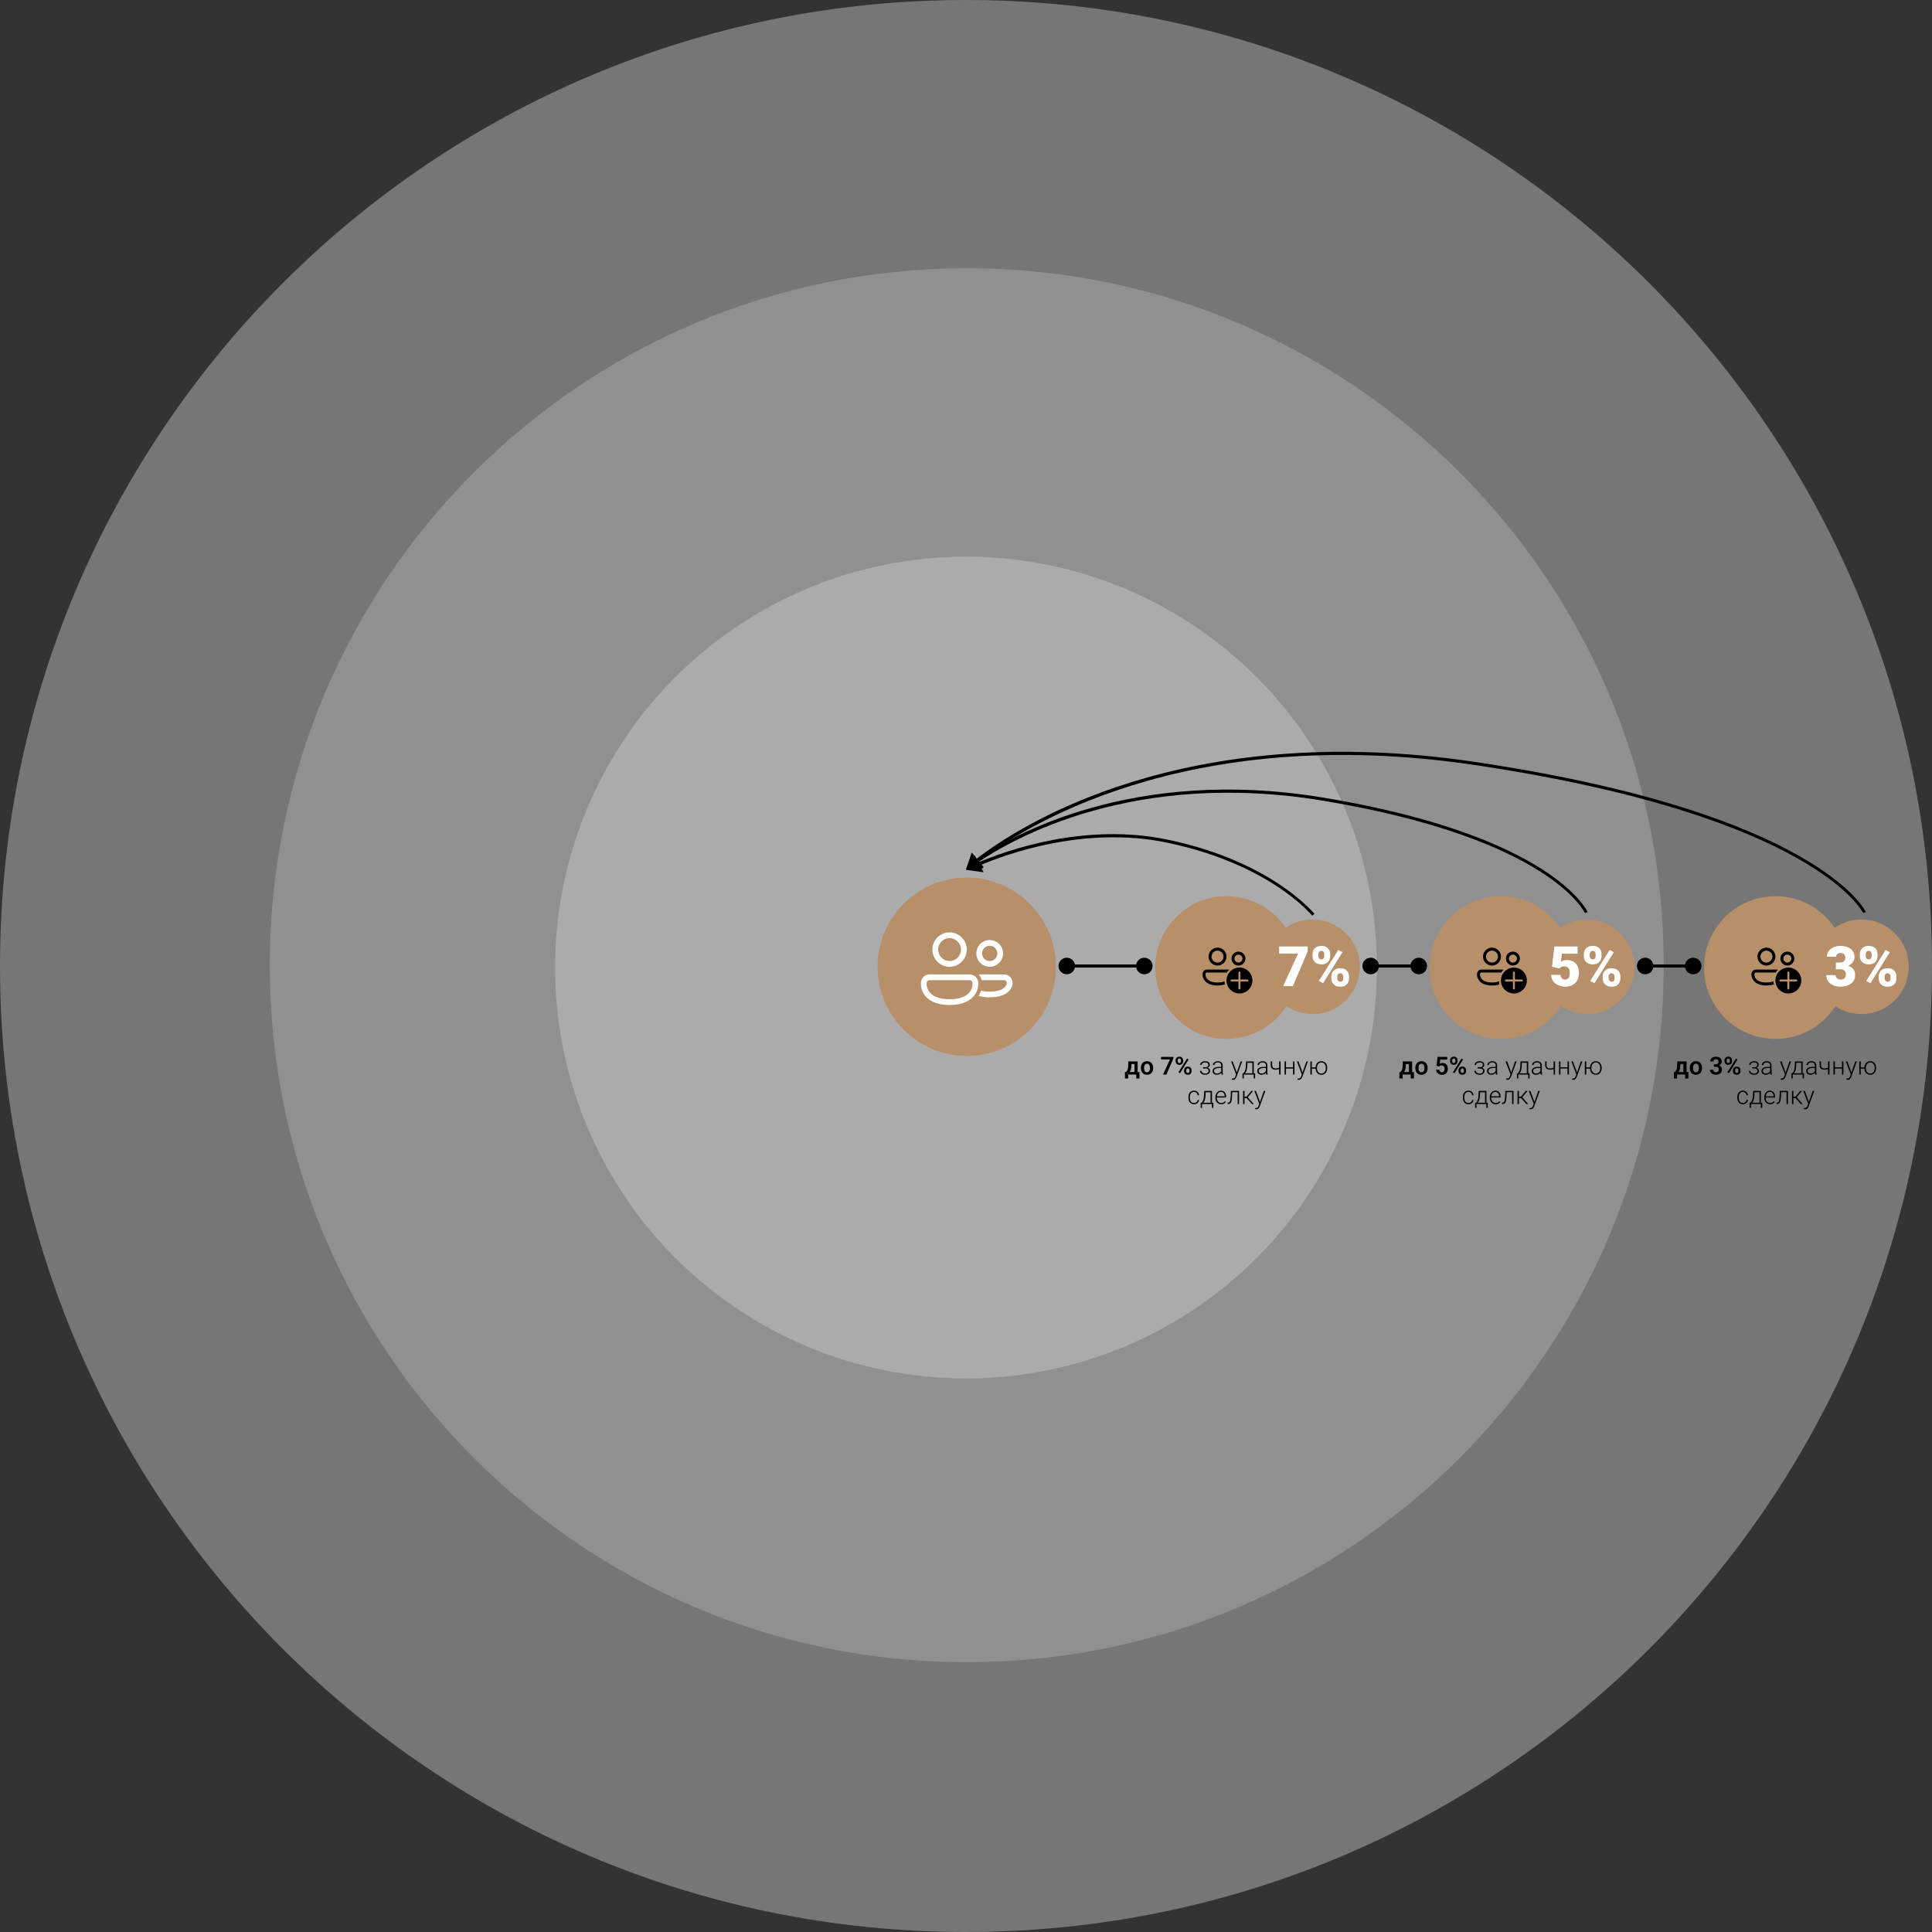 <svg width="1246" height="1246" viewBox="0 0 1246 1246" fill="none" xmlns="http://www.w3.org/2000/svg">
<rect x="0" y="0" width="1246" height="1246" fill="#333333" stroke="none"/>
<path d="M1246 623C1246 967.073 967.073 1246 623 1246C278.927 1246 0 967.073 0 623C0 278.927 278.927 0 623 0C967.073 0 1246 278.927 1246 623ZM589.473 623C589.473 641.516 604.484 656.527 623 656.527C641.516 656.527 656.527 641.516 656.527 623C656.527 604.484 641.516 589.473 623 589.473C604.484 589.473 589.473 604.484 589.473 623Z" fill="#767676"/>
<path d="M1073 622.5C1073 870.752 871.752 1072 623.5 1072C375.248 1072 174 870.752 174 622.5C174 374.248 375.248 173 623.5 173C871.752 173 1073 374.248 1073 622.5ZM590.143 622.5C590.143 640.922 605.078 655.857 623.5 655.857C641.922 655.857 656.857 640.922 656.857 622.5C656.857 604.078 641.922 589.143 623.5 589.143C605.078 589.143 590.143 604.078 590.143 622.5Z" fill="#919090"/>
<circle cx="623" cy="624" r="265" fill="#ABABAB"/>
<circle cx="623.5" cy="623.5" r="57.5" fill="#B79069"/>
<path d="M612.411 601.321C610.954 601.321 609.512 601.608 608.167 602.165C606.821 602.723 605.599 603.54 604.569 604.569C603.54 605.599 602.723 606.821 602.165 608.167C601.608 609.512 601.321 610.954 601.321 612.411C601.321 613.867 601.608 615.309 602.165 616.654C602.723 618 603.54 619.222 604.569 620.252C605.599 621.282 606.821 622.098 608.167 622.656C609.512 623.213 610.954 623.5 612.411 623.5C615.352 623.5 618.172 622.332 620.252 620.252C622.332 618.172 623.5 615.352 623.5 612.411C623.5 609.47 622.332 606.649 620.252 604.569C618.172 602.49 615.352 601.321 612.411 601.321ZM605.018 612.411C605.018 611.44 605.209 610.478 605.58 609.581C605.952 608.685 606.497 607.87 607.183 607.183C607.87 606.497 608.685 605.952 609.581 605.58C610.478 605.209 611.44 605.018 612.411 605.018C613.381 605.018 614.343 605.209 615.24 605.58C616.137 605.952 616.952 606.497 617.638 607.183C618.325 607.87 618.869 608.685 619.241 609.581C619.612 610.478 619.803 611.44 619.803 612.411C619.803 614.371 619.025 616.252 617.638 617.638C616.252 619.025 614.371 619.803 612.411 619.803C610.45 619.803 608.569 619.025 607.183 617.638C605.797 616.252 605.018 614.371 605.018 612.411Z" fill="white"/>
<path d="M638.286 606.25C635.998 606.25 633.804 607.159 632.187 608.776C630.569 610.394 629.661 612.588 629.661 614.875C629.661 617.162 630.569 619.356 632.187 620.974C633.804 622.591 635.998 623.5 638.286 623.5C640.573 623.5 642.767 622.591 644.384 620.974C646.002 619.356 646.911 617.162 646.911 614.875C646.911 612.588 646.002 610.394 644.384 608.776C642.767 607.159 640.573 606.25 638.286 606.25ZM633.357 614.875C633.357 613.568 633.876 612.314 634.801 611.39C635.725 610.466 636.979 609.946 638.286 609.946C639.593 609.946 640.846 610.466 641.771 611.39C642.695 612.314 643.214 613.568 643.214 614.875C643.214 616.182 642.695 617.436 641.771 618.36C640.846 619.284 639.593 619.804 638.286 619.804C636.979 619.804 635.725 619.284 634.801 618.36C633.876 617.436 633.357 616.182 633.357 614.875Z" fill="white"/>
<path d="M593.929 633.973C593.929 632.503 594.513 631.093 595.553 630.053C596.593 629.013 598.003 628.429 599.473 628.429H625.348C626.819 628.429 628.229 629.013 629.269 630.053C630.309 631.093 630.893 632.503 630.893 633.973V635.282C630.89 635.481 630.876 635.68 630.851 635.878C630.796 636.387 630.705 636.891 630.58 637.386C630.173 639.005 629.446 640.525 628.443 641.859C625.945 645.193 621.179 648.143 612.411 648.143C603.643 648.143 598.877 645.193 596.378 641.859C595.376 640.525 594.651 639.004 594.244 637.386C594.083 636.742 593.98 636.085 593.936 635.422C593.933 635.376 593.931 635.329 593.929 635.282V633.973ZM597.625 635.193V635.238L597.647 635.484C597.672 635.716 597.721 636.063 597.83 636.489C598.117 637.629 598.628 638.701 599.333 639.641C600.994 641.852 604.545 644.447 612.411 644.447C620.277 644.447 623.828 641.852 625.486 639.641C626.349 638.493 626.778 637.344 626.99 636.489C627.093 636.079 627.161 635.66 627.194 635.238L627.197 635.193V633.973C627.197 633.483 627.002 633.013 626.655 632.666C626.309 632.32 625.839 632.125 625.348 632.125H599.473C598.983 632.125 598.513 632.32 598.166 632.666C597.82 633.013 597.625 633.483 597.625 633.973V635.193ZM631.139 642.278C633.044 642.862 635.395 643.214 638.281 643.214C645.107 643.214 648.922 641.253 650.994 638.887C651.823 637.951 652.437 636.845 652.793 635.647C652.934 635.163 653.024 634.666 653.062 634.163L653.067 634.047V633.973C653.067 632.503 652.482 631.093 651.443 630.053C650.403 629.013 648.993 628.429 647.522 628.429H631.125C632.096 629.442 632.805 630.711 633.14 632.125H647.524C648.01 632.125 648.477 632.316 648.823 632.658C649.169 632.999 649.366 633.463 649.373 633.949C649.351 634.172 649.308 634.394 649.245 634.609C649.038 635.292 648.685 635.921 648.21 636.452C647.049 637.783 644.397 639.518 638.281 639.518C635.962 639.518 634.141 639.269 632.709 638.885C632.329 640.077 631.802 641.217 631.139 642.278Z" fill="white"/>
<circle cx="791" cy="624" r="46" fill="#B79069"/>
<circle cx="846.5" cy="623.5" r="30.5" fill="#B79069"/>
<path d="M785.214 611.143C783.68 611.143 782.208 611.753 781.123 612.838C780.038 613.923 779.429 615.394 779.429 616.929C779.429 618.463 780.038 619.935 781.123 621.02C782.208 622.105 783.68 622.714 785.214 622.714C786.749 622.714 788.221 622.105 789.306 621.02C790.391 619.935 791 618.463 791 616.929C791 615.394 790.391 613.923 789.306 612.838C788.221 611.753 786.749 611.143 785.214 611.143ZM781.357 616.929C781.357 616.422 781.457 615.921 781.651 615.453C781.845 614.985 782.129 614.56 782.487 614.201C782.845 613.843 783.27 613.559 783.738 613.365C784.206 613.171 784.708 613.072 785.214 613.072C785.721 613.072 786.223 613.171 786.69 613.365C787.158 613.559 787.584 613.843 787.942 614.201C788.3 614.56 788.584 614.985 788.778 615.453C788.972 615.921 789.072 616.422 789.072 616.929C789.072 617.952 788.665 618.933 787.942 619.656C787.218 620.38 786.237 620.786 785.214 620.786C784.191 620.786 783.21 620.38 782.487 619.656C781.764 618.933 781.357 617.952 781.357 616.929Z" fill="black"/>
<path d="M798.714 613.714C798.123 613.714 797.538 613.831 796.992 614.057C796.446 614.283 795.95 614.615 795.532 615.032C795.115 615.45 794.783 615.946 794.557 616.492C794.331 617.038 794.214 617.623 794.214 618.214C794.214 618.805 794.331 619.39 794.557 619.936C794.783 620.482 795.115 620.978 795.532 621.396C795.95 621.814 796.446 622.146 796.992 622.372C797.538 622.598 798.123 622.714 798.714 622.714C799.908 622.714 801.052 622.24 801.896 621.396C802.74 620.552 803.214 619.408 803.214 618.214C803.214 617.021 802.74 615.876 801.896 615.032C801.052 614.188 799.908 613.714 798.714 613.714ZM796.143 618.214C796.143 617.532 796.414 616.878 796.896 616.396C797.378 615.914 798.032 615.643 798.714 615.643C799.396 615.643 800.05 615.914 800.533 616.396C801.015 616.878 801.286 617.532 801.286 618.214C801.286 618.896 801.015 619.55 800.533 620.033C800.05 620.515 799.396 620.786 798.714 620.786C798.032 620.786 797.378 620.515 796.896 620.033C796.414 619.55 796.143 618.896 796.143 618.214Z" fill="black"/>
<path d="M778.464 625.286C777.697 625.286 776.961 625.59 776.419 626.133C775.876 626.675 775.571 627.411 775.571 628.179V628.861C775.573 628.965 775.58 629.069 775.593 629.172C775.615 629.369 775.656 629.639 775.735 629.959C775.948 630.803 776.327 631.596 776.849 632.293C778.153 634.032 780.64 635.571 785.214 635.571C787.183 635.571 788.765 635.286 790.032 634.823C789.864 634.185 789.762 633.531 789.728 632.871C788.653 633.328 787.195 633.643 785.214 633.643C781.11 633.643 779.257 632.289 778.392 631.136C778.024 630.645 777.757 630.086 777.608 629.491C777.554 629.277 777.518 629.058 777.501 628.838L777.5 628.815V628.179C777.5 627.923 777.601 627.677 777.782 627.497C777.963 627.316 778.208 627.214 778.464 627.214H791.199C791.623 626.544 792.127 625.928 792.701 625.381C792.46 625.318 792.213 625.286 791.964 625.286H778.464Z" fill="black"/>
<path d="M807.714 632.357C807.714 634.574 806.834 636.699 805.267 638.267C803.699 639.834 801.574 640.714 799.357 640.714C797.141 640.714 795.015 639.834 793.448 638.267C791.88 636.699 791 634.574 791 632.357C791 630.141 791.88 628.015 793.448 626.448C795.015 624.88 797.141 624 799.357 624C801.574 624 803.699 624.88 805.267 626.448C806.834 628.015 807.714 630.141 807.714 632.357ZM800 627.214C800 627.044 799.932 626.88 799.812 626.76C799.691 626.639 799.528 626.571 799.357 626.571C799.187 626.571 799.023 626.639 798.903 626.76C798.782 626.88 798.714 627.044 798.714 627.214V631.714H794.214C794.044 631.714 793.88 631.782 793.76 631.903C793.639 632.023 793.571 632.187 793.571 632.357C793.571 632.528 793.639 632.691 793.76 632.812C793.88 632.932 794.044 633 794.214 633H798.714V637.5C798.714 637.67 798.782 637.834 798.903 637.955C799.023 638.075 799.187 638.143 799.357 638.143C799.528 638.143 799.691 638.075 799.812 637.955C799.932 637.834 800 637.67 800 637.5V633H804.5C804.67 633 804.834 632.932 804.955 632.812C805.075 632.691 805.143 632.528 805.143 632.357C805.143 632.187 805.075 632.023 804.955 631.903C804.834 631.782 804.67 631.714 804.5 631.714H800V627.214Z" fill="black"/>
<path d="M843.371 610.406V613.57L833.809 636H827.551L837.131 614.977H824.914V610.406H843.371ZM846.482 616.682V615.328C846.482 614.355 846.693 613.471 847.115 612.674C847.537 611.877 848.17 611.238 849.014 610.758C849.857 610.277 850.906 610.037 852.16 610.037C853.449 610.037 854.516 610.277 855.359 610.758C856.203 611.238 856.83 611.877 857.24 612.674C857.662 613.471 857.873 614.355 857.873 615.328V616.682C857.873 617.631 857.662 618.504 857.24 619.301C856.83 620.098 856.203 620.736 855.359 621.217C854.527 621.697 853.479 621.938 852.213 621.938C850.936 621.938 849.875 621.697 849.031 621.217C848.188 620.736 847.549 620.098 847.115 619.301C846.693 618.504 846.482 617.631 846.482 616.682ZM850.279 615.328V616.682C850.279 617.033 850.35 617.367 850.49 617.684C850.631 618 850.842 618.258 851.123 618.457C851.416 618.645 851.773 618.738 852.195 618.738C852.629 618.738 852.98 618.645 853.25 618.457C853.52 618.258 853.719 618 853.848 617.684C853.988 617.367 854.059 617.033 854.059 616.682V615.328C854.059 614.953 853.988 614.607 853.848 614.291C853.719 613.975 853.514 613.723 853.232 613.535C852.951 613.336 852.594 613.236 852.16 613.236C851.75 613.236 851.404 613.336 851.123 613.535C850.842 613.723 850.631 613.975 850.49 614.291C850.35 614.607 850.279 614.953 850.279 615.328ZM858.629 631.078V629.725C858.629 628.764 858.84 627.885 859.262 627.088C859.695 626.291 860.334 625.652 861.178 625.172C862.033 624.691 863.088 624.451 864.342 624.451C865.631 624.451 866.691 624.691 867.523 625.172C868.367 625.652 868.994 626.291 869.404 627.088C869.826 627.885 870.037 628.764 870.037 629.725V631.078C870.037 632.039 869.826 632.918 869.404 633.715C868.994 634.512 868.373 635.15 867.541 635.631C866.709 636.111 865.66 636.352 864.395 636.352C863.117 636.352 862.051 636.111 861.195 635.631C860.34 635.15 859.695 634.512 859.262 633.715C858.84 632.918 858.629 632.039 858.629 631.078ZM862.443 629.725V631.078C862.443 631.441 862.531 631.781 862.707 632.098C862.883 632.414 863.117 632.672 863.41 632.871C863.703 633.059 864.025 633.152 864.377 633.152C864.916 633.152 865.314 633.059 865.572 632.871C865.842 632.672 866.018 632.414 866.1 632.098C866.193 631.781 866.24 631.441 866.24 631.078V629.725C866.24 629.361 866.17 629.021 866.029 628.705C865.889 628.389 865.678 628.137 865.396 627.949C865.115 627.75 864.764 627.65 864.342 627.65C863.92 627.65 863.568 627.75 863.287 627.949C863.006 628.137 862.795 628.389 862.654 628.705C862.514 629.021 862.443 629.361 862.443 629.725ZM865.818 614.08L853.32 634.084L850.561 632.695L863.059 612.691L865.818 614.08Z" fill="white"/>
<path d="M727.672 684.547H729.734L729.656 687.453C729.63 688.333 729.526 689.094 729.344 689.734C729.167 690.37 728.93 690.904 728.633 691.336C728.341 691.768 728.008 692.117 727.633 692.383C727.263 692.648 726.875 692.854 726.469 693H725.977L725.969 691.391L726.211 691.375C726.456 691.115 726.661 690.859 726.828 690.609C727 690.354 727.138 690.081 727.242 689.789C727.346 689.497 727.424 689.164 727.477 688.789C727.534 688.409 727.57 687.964 727.586 687.453L727.672 684.547ZM728.227 684.547H733.703V693H731.641V686.242H728.227V684.547ZM725.508 691.375H734.883V695.531H732.82V693H727.609V695.531H725.5L725.508 691.375ZM735.781 688.859V688.695C735.781 688.076 735.87 687.505 736.047 686.984C736.224 686.458 736.482 686.003 736.82 685.617C737.159 685.232 737.573 684.932 738.062 684.719C738.552 684.5 739.109 684.391 739.734 684.391C740.37 684.391 740.932 684.5 741.422 684.719C741.917 684.932 742.333 685.232 742.672 685.617C743.01 686.003 743.268 686.458 743.445 686.984C743.622 687.505 743.711 688.076 743.711 688.695V688.859C743.711 689.474 743.622 690.044 743.445 690.57C743.268 691.091 743.01 691.547 742.672 691.938C742.333 692.323 741.919 692.622 741.43 692.836C740.94 693.049 740.38 693.156 739.75 693.156C739.125 693.156 738.565 693.049 738.07 692.836C737.576 692.622 737.159 692.323 736.82 691.938C736.482 691.547 736.224 691.091 736.047 690.57C735.87 690.044 735.781 689.474 735.781 688.859ZM737.844 688.695V688.859C737.844 689.229 737.88 689.576 737.953 689.898C738.026 690.221 738.138 690.505 738.289 690.75C738.44 690.995 738.635 691.188 738.875 691.328C739.12 691.464 739.411 691.531 739.75 691.531C740.083 691.531 740.37 691.464 740.609 691.328C740.849 691.188 741.044 690.995 741.195 690.75C741.352 690.505 741.466 690.221 741.539 689.898C741.612 689.576 741.648 689.229 741.648 688.859V688.695C741.648 688.331 741.612 687.99 741.539 687.672C741.466 687.349 741.352 687.065 741.195 686.82C741.044 686.57 740.846 686.375 740.602 686.234C740.362 686.089 740.073 686.016 739.734 686.016C739.401 686.016 739.115 686.089 738.875 686.234C738.635 686.375 738.44 686.57 738.289 686.82C738.138 687.065 738.026 687.349 737.953 687.672C737.88 687.99 737.844 688.331 737.844 688.695ZM756.727 681.625V682.75L752.258 693H750.078L754.547 683.25H748.766V681.625H756.727ZM758.172 684.414V683.812C758.172 683.38 758.266 682.987 758.453 682.633C758.641 682.279 758.914 681.995 759.273 681.781C759.638 681.568 760.081 681.461 760.602 681.461C761.133 681.461 761.578 681.568 761.938 681.781C762.302 681.995 762.576 682.279 762.758 682.633C762.945 682.987 763.039 683.38 763.039 683.812V684.414C763.039 684.836 762.945 685.224 762.758 685.578C762.576 685.932 762.305 686.216 761.945 686.43C761.586 686.643 761.143 686.75 760.617 686.75C760.091 686.75 759.646 686.643 759.281 686.43C758.917 686.216 758.641 685.932 758.453 685.578C758.266 685.224 758.172 684.836 758.172 684.414ZM759.57 683.812V684.414C759.57 684.612 759.607 684.799 759.68 684.977C759.758 685.148 759.875 685.289 760.031 685.398C760.188 685.508 760.383 685.562 760.617 685.562C760.852 685.562 761.042 685.508 761.188 685.398C761.339 685.289 761.451 685.148 761.523 684.977C761.602 684.799 761.641 684.612 761.641 684.414V683.812C761.641 683.609 761.602 683.419 761.523 683.242C761.451 683.065 761.336 682.922 761.18 682.812C761.029 682.703 760.836 682.648 760.602 682.648C760.372 682.648 760.18 682.703 760.023 682.812C759.872 682.922 759.758 683.065 759.68 683.242C759.607 683.419 759.57 683.609 759.57 683.812ZM763.633 690.812V690.211C763.633 689.784 763.727 689.393 763.914 689.039C764.107 688.685 764.385 688.401 764.75 688.188C765.115 687.974 765.555 687.867 766.07 687.867C766.607 687.867 767.055 687.974 767.414 688.188C767.773 688.401 768.044 688.685 768.227 689.039C768.414 689.393 768.508 689.784 768.508 690.211V690.812C768.508 691.24 768.414 691.63 768.227 691.984C768.044 692.339 767.773 692.622 767.414 692.836C767.06 693.049 766.62 693.156 766.094 693.156C765.568 693.156 765.12 693.049 764.75 692.836C764.385 692.622 764.107 692.339 763.914 691.984C763.727 691.63 763.633 691.24 763.633 690.812ZM765.039 690.211V690.812C765.039 691.016 765.081 691.206 765.164 691.383C765.247 691.555 765.367 691.695 765.523 691.805C765.685 691.914 765.872 691.969 766.086 691.969C766.346 691.969 766.552 691.914 766.703 691.805C766.854 691.695 766.961 691.555 767.023 691.383C767.086 691.206 767.117 691.016 767.117 690.812V690.211C767.117 690.008 767.078 689.82 767 689.648C766.922 689.471 766.805 689.328 766.648 689.219C766.497 689.109 766.305 689.055 766.07 689.055C765.841 689.055 765.648 689.109 765.492 689.219C765.341 689.328 765.227 689.471 765.148 689.648C765.076 689.82 765.039 690.008 765.039 690.211ZM766.586 683.25L761.031 692.141L760.008 691.57L765.562 682.68L766.586 683.25ZM777.273 688.906H775.914V688.273H777.195C777.716 688.273 778.13 688.214 778.438 688.094C778.745 687.969 778.966 687.794 779.102 687.57C779.237 687.346 779.305 687.083 779.305 686.781C779.305 686.49 779.232 686.224 779.086 685.984C778.945 685.745 778.719 685.552 778.406 685.406C778.094 685.26 777.68 685.188 777.164 685.188C776.768 685.188 776.404 685.258 776.07 685.398C775.737 685.539 775.469 685.732 775.266 685.977C775.068 686.221 774.969 686.505 774.969 686.828H774.031C774.031 686.328 774.177 685.896 774.469 685.531C774.76 685.167 775.143 684.885 775.617 684.688C776.096 684.49 776.612 684.391 777.164 684.391C777.643 684.391 778.073 684.443 778.453 684.547C778.833 684.651 779.156 684.805 779.422 685.008C779.688 685.211 779.891 685.464 780.031 685.766C780.172 686.062 780.242 686.404 780.242 686.789C780.242 687.081 780.174 687.354 780.039 687.609C779.909 687.865 779.716 688.091 779.461 688.289C779.211 688.482 778.901 688.633 778.531 688.742C778.167 688.852 777.747 688.906 777.273 688.906ZM775.914 688.477H777.273C777.794 688.477 778.25 688.526 778.641 688.625C779.031 688.719 779.357 688.859 779.617 689.047C779.878 689.234 780.07 689.466 780.195 689.742C780.326 690.013 780.391 690.326 780.391 690.68C780.391 691.065 780.312 691.411 780.156 691.719C780.005 692.026 779.786 692.286 779.5 692.5C779.214 692.714 778.872 692.875 778.477 692.984C778.081 693.094 777.643 693.148 777.164 693.148C776.648 693.148 776.138 693.057 775.633 692.875C775.133 692.693 774.719 692.411 774.391 692.031C774.062 691.651 773.898 691.167 773.898 690.578H774.828C774.828 690.901 774.93 691.198 775.133 691.469C775.336 691.74 775.612 691.956 775.961 692.117C776.315 692.279 776.716 692.359 777.164 692.359C777.669 692.359 778.091 692.289 778.43 692.148C778.768 692.003 779.023 691.805 779.195 691.555C779.367 691.305 779.453 691.018 779.453 690.695C779.453 690.315 779.37 690.008 779.203 689.773C779.042 689.539 778.794 689.367 778.461 689.258C778.128 689.148 777.706 689.094 777.195 689.094H775.914V688.477ZM787.602 691.484V687.125C787.602 686.724 787.518 686.378 787.352 686.086C787.185 685.794 786.94 685.57 786.617 685.414C786.294 685.258 785.896 685.18 785.422 685.18C784.984 685.18 784.594 685.258 784.25 685.414C783.911 685.565 783.643 685.771 783.445 686.031C783.253 686.286 783.156 686.57 783.156 686.883L782.219 686.875C782.219 686.557 782.297 686.25 782.453 685.953C782.609 685.656 782.831 685.391 783.117 685.156C783.404 684.922 783.745 684.737 784.141 684.602C784.542 684.461 784.982 684.391 785.461 684.391C786.065 684.391 786.596 684.492 787.055 684.695C787.518 684.898 787.88 685.203 788.141 685.609C788.401 686.016 788.531 686.526 788.531 687.141V691.227C788.531 691.518 788.552 691.82 788.594 692.133C788.641 692.445 788.706 692.703 788.789 692.906V693H787.797C787.734 692.812 787.685 692.578 787.648 692.297C787.617 692.01 787.602 691.74 787.602 691.484ZM787.82 688.078L787.836 688.797H786C785.521 688.797 785.091 688.841 784.711 688.93C784.336 689.013 784.018 689.138 783.758 689.305C783.497 689.466 783.297 689.661 783.156 689.891C783.021 690.12 782.953 690.38 782.953 690.672C782.953 690.974 783.029 691.25 783.18 691.5C783.336 691.75 783.555 691.951 783.836 692.102C784.122 692.247 784.461 692.32 784.852 692.32C785.372 692.32 785.831 692.224 786.227 692.031C786.628 691.839 786.958 691.586 787.219 691.273C787.479 690.961 787.654 690.62 787.742 690.25L788.148 690.789C788.081 691.049 787.956 691.318 787.773 691.594C787.596 691.865 787.365 692.12 787.078 692.359C786.792 692.594 786.453 692.786 786.062 692.938C785.677 693.083 785.24 693.156 784.75 693.156C784.198 693.156 783.716 693.052 783.305 692.844C782.898 692.635 782.581 692.352 782.352 691.992C782.128 691.628 782.016 691.216 782.016 690.758C782.016 690.341 782.104 689.969 782.281 689.641C782.458 689.307 782.714 689.026 783.047 688.797C783.385 688.562 783.792 688.385 784.266 688.266C784.745 688.141 785.281 688.078 785.875 688.078H787.82ZM797.453 692.156L800.086 684.547H801.094L797.516 694.359C797.443 694.552 797.349 694.766 797.234 695C797.125 695.234 796.979 695.458 796.797 695.672C796.62 695.891 796.396 696.068 796.125 696.203C795.859 696.344 795.534 696.414 795.148 696.414C795.049 696.414 794.922 696.401 794.766 696.375C794.615 696.354 794.505 696.333 794.438 696.312L794.43 695.523C794.487 695.539 794.57 695.552 794.68 695.562C794.789 695.573 794.865 695.578 794.906 695.578C795.245 695.578 795.529 695.521 795.758 695.406C795.992 695.292 796.188 695.12 796.344 694.891C796.5 694.667 796.638 694.385 796.758 694.047L797.453 692.156ZM794.992 684.547L797.688 691.805L797.938 692.781L797.258 693.164L793.977 684.547H794.992ZM803.617 684.547H804.547L804.406 687.594C804.37 688.406 804.279 689.112 804.133 689.711C803.992 690.305 803.818 690.812 803.609 691.234C803.401 691.651 803.172 692.003 802.922 692.289C802.677 692.57 802.427 692.807 802.172 693H801.664L801.68 692.203L801.914 692.195C802.065 692.013 802.221 691.807 802.383 691.578C802.549 691.344 802.708 691.057 802.859 690.719C803.01 690.38 803.141 689.958 803.25 689.453C803.359 688.948 803.432 688.328 803.469 687.594L803.617 684.547ZM803.922 684.547H808.602V693H807.672V685.422H803.922V684.547ZM801.305 692.195H809.484V695.484H808.547V693H802.195V695.484H801.305V692.195ZM816.43 691.484V687.125C816.43 686.724 816.346 686.378 816.18 686.086C816.013 685.794 815.768 685.57 815.445 685.414C815.122 685.258 814.724 685.18 814.25 685.18C813.812 685.18 813.422 685.258 813.078 685.414C812.74 685.565 812.471 685.771 812.273 686.031C812.081 686.286 811.984 686.57 811.984 686.883L811.047 686.875C811.047 686.557 811.125 686.25 811.281 685.953C811.438 685.656 811.659 685.391 811.945 685.156C812.232 684.922 812.573 684.737 812.969 684.602C813.37 684.461 813.81 684.391 814.289 684.391C814.893 684.391 815.424 684.492 815.883 684.695C816.346 684.898 816.708 685.203 816.969 685.609C817.229 686.016 817.359 686.526 817.359 687.141V691.227C817.359 691.518 817.38 691.82 817.422 692.133C817.469 692.445 817.534 692.703 817.617 692.906V693H816.625C816.562 692.812 816.513 692.578 816.477 692.297C816.445 692.01 816.43 691.74 816.43 691.484ZM816.648 688.078L816.664 688.797H814.828C814.349 688.797 813.919 688.841 813.539 688.93C813.164 689.013 812.846 689.138 812.586 689.305C812.326 689.466 812.125 689.661 811.984 689.891C811.849 690.12 811.781 690.38 811.781 690.672C811.781 690.974 811.857 691.25 812.008 691.5C812.164 691.75 812.383 691.951 812.664 692.102C812.951 692.247 813.289 692.32 813.68 692.32C814.201 692.32 814.659 692.224 815.055 692.031C815.456 691.839 815.786 691.586 816.047 691.273C816.307 690.961 816.482 690.62 816.57 690.25L816.977 690.789C816.909 691.049 816.784 691.318 816.602 691.594C816.424 691.865 816.193 692.12 815.906 692.359C815.62 692.594 815.281 692.786 814.891 692.938C814.505 693.083 814.068 693.156 813.578 693.156C813.026 693.156 812.544 693.052 812.133 692.844C811.727 692.635 811.409 692.352 811.18 691.992C810.956 691.628 810.844 691.216 810.844 690.758C810.844 690.341 810.932 689.969 811.109 689.641C811.286 689.307 811.542 689.026 811.875 688.797C812.214 688.562 812.62 688.385 813.094 688.266C813.573 688.141 814.109 688.078 814.703 688.078H816.648ZM825.875 684.547V693H824.945V684.547H825.875ZM825.555 688.383V689.188C825.315 689.302 825.039 689.411 824.727 689.516C824.419 689.62 824.094 689.706 823.75 689.773C823.411 689.836 823.073 689.867 822.734 689.867C822.036 689.867 821.445 689.766 820.961 689.562C820.482 689.359 820.12 689.026 819.875 688.562C819.63 688.094 819.508 687.469 819.508 686.688V684.539H820.438V686.688C820.438 687.286 820.521 687.76 820.688 688.109C820.854 688.453 821.107 688.698 821.445 688.844C821.784 688.99 822.214 689.062 822.734 689.062C823.094 689.052 823.451 689.016 823.805 688.953C824.159 688.885 824.487 688.802 824.789 688.703C825.096 688.599 825.352 688.492 825.555 688.383ZM834.148 688.328V689.125H829.133V688.328H834.148ZM829.375 684.547V693H828.445V684.547H829.375ZM834.867 684.547V693H833.93V684.547H834.867ZM839.891 692.156L842.523 684.547H843.531L839.953 694.359C839.88 694.552 839.786 694.766 839.672 695C839.562 695.234 839.417 695.458 839.234 695.672C839.057 695.891 838.833 696.068 838.562 696.203C838.297 696.344 837.971 696.414 837.586 696.414C837.487 696.414 837.359 696.401 837.203 696.375C837.052 696.354 836.943 696.333 836.875 696.312L836.867 695.523C836.924 695.539 837.008 695.552 837.117 695.562C837.227 695.573 837.302 695.578 837.344 695.578C837.682 695.578 837.966 695.521 838.195 695.406C838.43 695.292 838.625 695.12 838.781 694.891C838.938 694.667 839.076 694.385 839.195 694.047L839.891 692.156ZM837.43 684.547L840.125 691.805L840.375 692.781L839.695 693.164L836.414 684.547H837.43ZM849.172 688.391V689.188H845.219V688.391H849.172ZM846.023 684.547V693H845.094V684.547H846.023ZM848.422 688.906V688.648C848.422 688.034 848.51 687.466 848.688 686.945C848.865 686.424 849.117 685.974 849.445 685.594C849.779 685.214 850.177 684.919 850.641 684.711C851.104 684.497 851.62 684.391 852.188 684.391C852.76 684.391 853.279 684.497 853.742 684.711C854.206 684.919 854.604 685.214 854.938 685.594C855.271 685.974 855.526 686.424 855.703 686.945C855.88 687.466 855.969 688.034 855.969 688.648V688.906C855.969 689.521 855.88 690.089 855.703 690.609C855.526 691.125 855.271 691.573 854.938 691.953C854.609 692.333 854.214 692.63 853.75 692.844C853.286 693.052 852.771 693.156 852.203 693.156C851.63 693.156 851.112 693.052 850.648 692.844C850.185 692.63 849.786 692.333 849.453 691.953C849.12 691.573 848.865 691.125 848.688 690.609C848.51 690.089 848.422 689.521 848.422 688.906ZM849.359 688.648V688.906C849.359 689.37 849.419 689.81 849.539 690.227C849.664 690.638 849.846 691.005 850.086 691.328C850.331 691.646 850.628 691.896 850.977 692.078C851.331 692.26 851.74 692.352 852.203 692.352C852.661 692.352 853.065 692.26 853.414 692.078C853.768 691.896 854.065 691.646 854.305 691.328C854.544 691.005 854.727 690.638 854.852 690.227C854.977 689.81 855.039 689.37 855.039 688.906V688.648C855.039 688.19 854.977 687.755 854.852 687.344C854.727 686.932 854.542 686.565 854.297 686.242C854.057 685.919 853.76 685.664 853.406 685.477C853.052 685.289 852.646 685.195 852.188 685.195C851.729 685.195 851.326 685.289 850.977 685.477C850.628 685.664 850.331 685.919 850.086 686.242C849.846 686.565 849.664 686.932 849.539 687.344C849.419 687.755 849.359 688.19 849.359 688.648ZM770.031 711.352C770.427 711.352 770.797 711.279 771.141 711.133C771.49 710.982 771.776 710.76 772 710.469C772.229 710.172 772.359 709.81 772.391 709.383H773.281C773.255 709.919 773.091 710.398 772.789 710.82C772.492 711.237 772.102 711.565 771.617 711.805C771.138 712.039 770.609 712.156 770.031 712.156C769.443 712.156 768.922 712.049 768.469 711.836C768.021 711.622 767.646 711.326 767.344 710.945C767.042 710.56 766.812 710.112 766.656 709.602C766.505 709.086 766.43 708.531 766.43 707.938V707.609C766.43 707.016 766.505 706.464 766.656 705.953C766.812 705.438 767.042 704.99 767.344 704.609C767.646 704.224 768.021 703.924 768.469 703.711C768.917 703.497 769.435 703.391 770.023 703.391C770.628 703.391 771.169 703.513 771.648 703.758C772.133 704.003 772.518 704.349 772.805 704.797C773.096 705.245 773.255 705.776 773.281 706.391H772.391C772.365 705.938 772.245 705.547 772.031 705.219C771.818 704.891 771.536 704.638 771.188 704.461C770.839 704.284 770.451 704.195 770.023 704.195C769.544 704.195 769.135 704.289 768.797 704.477C768.458 704.659 768.182 704.911 767.969 705.234C767.76 705.552 767.607 705.917 767.508 706.328C767.409 706.734 767.359 707.161 767.359 707.609V707.938C767.359 708.391 767.406 708.823 767.5 709.234C767.599 709.641 767.753 710.003 767.961 710.32C768.174 710.638 768.451 710.891 768.789 711.078C769.133 711.26 769.547 711.352 770.031 711.352ZM776.664 703.547H777.594L777.453 706.594C777.417 707.406 777.326 708.112 777.18 708.711C777.039 709.305 776.865 709.812 776.656 710.234C776.448 710.651 776.219 711.003 775.969 711.289C775.724 711.57 775.474 711.807 775.219 712H774.711L774.727 711.203L774.961 711.195C775.112 711.013 775.268 710.807 775.43 710.578C775.596 710.344 775.755 710.057 775.906 709.719C776.057 709.38 776.188 708.958 776.297 708.453C776.406 707.948 776.479 707.328 776.516 706.594L776.664 703.547ZM776.969 703.547H781.648V712H780.719V704.422H776.969V703.547ZM774.352 711.195H782.531V714.484H781.594V712H775.242V714.484H774.352V711.195ZM787.602 712.156C787.049 712.156 786.542 712.055 786.078 711.852C785.62 711.648 785.219 711.362 784.875 710.992C784.536 710.622 784.273 710.185 784.086 709.68C783.904 709.169 783.812 708.612 783.812 708.008V707.672C783.812 707.021 783.909 706.432 784.102 705.906C784.294 705.38 784.56 704.93 784.898 704.555C785.237 704.18 785.622 703.893 786.055 703.695C786.492 703.492 786.951 703.391 787.43 703.391C787.966 703.391 788.443 703.487 788.859 703.68C789.276 703.867 789.625 704.135 789.906 704.484C790.193 704.828 790.409 705.237 790.555 705.711C790.701 706.18 790.773 706.698 790.773 707.266V707.836H784.375V707.039H789.844V706.93C789.833 706.456 789.737 706.013 789.555 705.602C789.378 705.185 789.112 704.846 788.758 704.586C788.404 704.326 787.961 704.195 787.43 704.195C787.034 704.195 786.669 704.279 786.336 704.445C786.008 704.612 785.724 704.852 785.484 705.164C785.25 705.471 785.068 705.839 784.938 706.266C784.812 706.688 784.75 707.156 784.75 707.672V708.008C784.75 708.477 784.818 708.914 784.953 709.32C785.094 709.721 785.292 710.076 785.547 710.383C785.807 710.69 786.115 710.93 786.469 711.102C786.823 711.273 787.214 711.359 787.641 711.359C788.141 711.359 788.583 711.268 788.969 711.086C789.354 710.898 789.701 710.604 790.008 710.203L790.594 710.656C790.411 710.927 790.182 711.177 789.906 711.406C789.635 711.635 789.31 711.818 788.93 711.953C788.549 712.089 788.107 712.156 787.602 712.156ZM798.352 703.547V704.359H794.07V703.547H798.352ZM799.109 703.547V712H798.18V703.547H799.109ZM793.82 703.547H794.75L794.562 707.508C794.531 708.148 794.479 708.716 794.406 709.211C794.339 709.706 794.245 710.13 794.125 710.484C794.005 710.833 793.852 711.12 793.664 711.344C793.482 711.568 793.26 711.734 793 711.844C792.74 711.948 792.435 712 792.086 712H791.734V711.156L792.023 711.148C792.247 711.138 792.443 711.091 792.609 711.008C792.781 710.924 792.927 710.792 793.047 710.609C793.172 710.427 793.273 710.188 793.352 709.891C793.435 709.594 793.5 709.232 793.547 708.805C793.599 708.372 793.638 707.865 793.664 707.281L793.82 703.547ZM802.625 703.547V712H801.688V703.547H802.625ZM808.188 703.547L804.312 708.125H802.297L802.195 707.289H803.914L807.008 703.547H808.188ZM807.344 712L803.82 708L804.414 707.281L808.578 712H807.344ZM812.438 711.156L815.07 703.547H816.078L812.5 713.359C812.427 713.552 812.333 713.766 812.219 714C812.109 714.234 811.964 714.458 811.781 714.672C811.604 714.891 811.38 715.068 811.109 715.203C810.844 715.344 810.518 715.414 810.133 715.414C810.034 715.414 809.906 715.401 809.75 715.375C809.599 715.354 809.49 715.333 809.422 715.312L809.414 714.523C809.471 714.539 809.555 714.552 809.664 714.562C809.773 714.573 809.849 714.578 809.891 714.578C810.229 714.578 810.513 714.521 810.742 714.406C810.977 714.292 811.172 714.12 811.328 713.891C811.484 713.667 811.622 713.385 811.742 713.047L812.438 711.156ZM809.977 703.547L812.672 710.805L812.922 711.781L812.242 712.164L808.961 703.547H809.977Z" fill="black"/>
<circle cx="968" cy="624" r="46" fill="#B79069"/>
<circle cx="1023.5" cy="623.5" r="30.5" fill="#B79069"/>
<path d="M962.214 611.143C960.68 611.143 959.208 611.753 958.123 612.838C957.038 613.923 956.429 615.394 956.429 616.929C956.429 618.463 957.038 619.935 958.123 621.02C959.208 622.105 960.68 622.714 962.214 622.714C963.749 622.714 965.221 622.105 966.306 621.02C967.391 619.935 968 618.463 968 616.929C968 615.394 967.391 613.923 966.306 612.838C965.221 611.753 963.749 611.143 962.214 611.143ZM958.357 616.929C958.357 616.422 958.457 615.921 958.651 615.453C958.845 614.985 959.129 614.56 959.487 614.201C959.845 613.843 960.27 613.559 960.738 613.365C961.206 613.171 961.708 613.072 962.214 613.072C962.721 613.072 963.223 613.171 963.69 613.365C964.158 613.559 964.584 613.843 964.942 614.201C965.3 614.56 965.584 614.985 965.778 615.453C965.972 615.921 966.072 616.422 966.072 616.929C966.072 617.952 965.665 618.933 964.942 619.656C964.218 620.38 963.237 620.786 962.214 620.786C961.191 620.786 960.21 620.38 959.487 619.656C958.764 618.933 958.357 617.952 958.357 616.929Z" fill="black"/>
<path d="M975.714 613.714C975.123 613.714 974.538 613.831 973.992 614.057C973.446 614.283 972.95 614.615 972.532 615.032C972.115 615.45 971.783 615.946 971.557 616.492C971.331 617.038 971.214 617.623 971.214 618.214C971.214 618.805 971.331 619.39 971.557 619.936C971.783 620.482 972.115 620.978 972.532 621.396C972.95 621.814 973.446 622.146 973.992 622.372C974.538 622.598 975.123 622.714 975.714 622.714C976.908 622.714 978.052 622.24 978.896 621.396C979.74 620.552 980.214 619.408 980.214 618.214C980.214 617.021 979.74 615.876 978.896 615.032C978.052 614.188 976.908 613.714 975.714 613.714ZM973.143 618.214C973.143 617.532 973.414 616.878 973.896 616.396C974.378 615.914 975.032 615.643 975.714 615.643C976.396 615.643 977.05 615.914 977.533 616.396C978.015 616.878 978.286 617.532 978.286 618.214C978.286 618.896 978.015 619.55 977.533 620.033C977.05 620.515 976.396 620.786 975.714 620.786C975.032 620.786 974.378 620.515 973.896 620.033C973.414 619.55 973.143 618.896 973.143 618.214Z" fill="black"/>
<path d="M955.464 625.286C954.697 625.286 953.961 625.59 953.419 626.133C952.876 626.675 952.571 627.411 952.571 628.179V628.861C952.573 628.965 952.58 629.069 952.593 629.172C952.615 629.369 952.656 629.639 952.735 629.959C952.948 630.803 953.327 631.596 953.849 632.293C955.153 634.032 957.64 635.571 962.214 635.571C964.183 635.571 965.765 635.286 967.032 634.823C966.864 634.185 966.762 633.531 966.728 632.871C965.653 633.328 964.195 633.643 962.214 633.643C958.11 633.643 956.257 632.289 955.392 631.136C955.024 630.645 954.757 630.086 954.608 629.491C954.554 629.277 954.518 629.058 954.501 628.838L954.5 628.815V628.179C954.5 627.923 954.601 627.677 954.782 627.497C954.963 627.316 955.208 627.214 955.464 627.214H968.199C968.623 626.544 969.127 625.928 969.701 625.381C969.46 625.318 969.213 625.286 968.964 625.286H955.464Z" fill="black"/>
<path d="M984.714 632.357C984.714 634.574 983.834 636.699 982.267 638.267C980.699 639.834 978.574 640.714 976.357 640.714C974.141 640.714 972.015 639.834 970.448 638.267C968.88 636.699 968 634.574 968 632.357C968 630.141 968.88 628.015 970.448 626.448C972.015 624.88 974.141 624 976.357 624C978.574 624 980.699 624.88 982.267 626.448C983.834 628.015 984.714 630.141 984.714 632.357ZM977 627.214C977 627.044 976.932 626.88 976.812 626.76C976.691 626.639 976.528 626.571 976.357 626.571C976.187 626.571 976.023 626.639 975.903 626.76C975.782 626.88 975.714 627.044 975.714 627.214V631.714H971.214C971.044 631.714 970.88 631.782 970.76 631.903C970.639 632.023 970.571 632.187 970.571 632.357C970.571 632.528 970.639 632.691 970.76 632.812C970.88 632.932 971.044 633 971.214 633H975.714V637.5C975.714 637.67 975.782 637.834 975.903 637.955C976.023 638.075 976.187 638.143 976.357 638.143C976.528 638.143 976.691 638.075 976.812 637.955C976.932 637.834 977 637.67 977 637.5V633H981.5C981.67 633 981.834 632.932 981.955 632.812C982.075 632.691 982.143 632.528 982.143 632.357C982.143 632.187 982.075 632.023 981.955 631.903C981.834 631.782 981.67 631.714 981.5 631.714H977V627.214Z" fill="black"/>
<path d="M1005.64 624.592L1000.93 623.484L1002.48 610.406H1017.44V615.012H1007.31L1006.73 620.092C1007.02 619.928 1007.49 619.734 1008.16 619.512C1008.84 619.277 1009.59 619.16 1010.41 619.16C1011.67 619.16 1012.79 619.354 1013.77 619.74C1014.75 620.115 1015.58 620.672 1016.26 621.41C1016.94 622.137 1017.45 623.033 1017.79 624.1C1018.14 625.166 1018.32 626.385 1018.32 627.756C1018.32 628.857 1018.14 629.924 1017.77 630.955C1017.42 631.975 1016.88 632.895 1016.14 633.715C1015.41 634.523 1014.49 635.168 1013.38 635.648C1012.27 636.117 1010.95 636.352 1009.42 636.352C1008.29 636.352 1007.18 636.176 1006.1 635.824C1005.02 635.473 1004.05 634.969 1003.18 634.312C1002.33 633.645 1001.65 632.842 1001.14 631.904C1000.65 630.955 1000.41 629.895 1000.42 628.723H1006.38C1006.42 629.344 1006.56 629.883 1006.82 630.34C1007.08 630.797 1007.43 631.154 1007.86 631.412C1008.3 631.658 1008.81 631.781 1009.39 631.781C1009.97 631.781 1010.46 631.664 1010.85 631.43C1011.23 631.195 1011.54 630.873 1011.76 630.463C1011.98 630.053 1012.14 629.584 1012.24 629.057C1012.33 628.518 1012.38 627.949 1012.38 627.352C1012.38 626.719 1012.31 626.15 1012.17 625.646C1012.04 625.143 1011.83 624.715 1011.53 624.363C1011.24 624 1010.86 623.725 1010.39 623.537C1009.93 623.35 1009.38 623.256 1008.74 623.256C1007.88 623.256 1007.21 623.402 1006.72 623.695C1006.22 623.988 1005.87 624.287 1005.64 624.592ZM1021.48 616.682V615.328C1021.48 614.355 1021.69 613.471 1022.12 612.674C1022.54 611.877 1023.17 611.238 1024.01 610.758C1024.86 610.277 1025.91 610.037 1027.16 610.037C1028.45 610.037 1029.52 610.277 1030.36 610.758C1031.2 611.238 1031.83 611.877 1032.24 612.674C1032.66 613.471 1032.87 614.355 1032.87 615.328V616.682C1032.87 617.631 1032.66 618.504 1032.24 619.301C1031.83 620.098 1031.2 620.736 1030.36 621.217C1029.53 621.697 1028.48 621.938 1027.21 621.938C1025.94 621.938 1024.88 621.697 1024.03 621.217C1023.19 620.736 1022.55 620.098 1022.12 619.301C1021.69 618.504 1021.48 617.631 1021.48 616.682ZM1025.28 615.328V616.682C1025.28 617.033 1025.35 617.367 1025.49 617.684C1025.63 618 1025.84 618.258 1026.12 618.457C1026.42 618.645 1026.77 618.738 1027.2 618.738C1027.63 618.738 1027.98 618.645 1028.25 618.457C1028.52 618.258 1028.72 618 1028.85 617.684C1028.99 617.367 1029.06 617.033 1029.06 616.682V615.328C1029.06 614.953 1028.99 614.607 1028.85 614.291C1028.72 613.975 1028.51 613.723 1028.23 613.535C1027.95 613.336 1027.59 613.236 1027.16 613.236C1026.75 613.236 1026.4 613.336 1026.12 613.535C1025.84 613.723 1025.63 613.975 1025.49 614.291C1025.35 614.607 1025.28 614.953 1025.28 615.328ZM1033.63 631.078V629.725C1033.63 628.764 1033.84 627.885 1034.26 627.088C1034.7 626.291 1035.33 625.652 1036.18 625.172C1037.03 624.691 1038.09 624.451 1039.34 624.451C1040.63 624.451 1041.69 624.691 1042.52 625.172C1043.37 625.652 1043.99 626.291 1044.4 627.088C1044.83 627.885 1045.04 628.764 1045.04 629.725V631.078C1045.04 632.039 1044.83 632.918 1044.4 633.715C1043.99 634.512 1043.37 635.15 1042.54 635.631C1041.71 636.111 1040.66 636.352 1039.39 636.352C1038.12 636.352 1037.05 636.111 1036.2 635.631C1035.34 635.15 1034.7 634.512 1034.26 633.715C1033.84 632.918 1033.63 632.039 1033.63 631.078ZM1037.44 629.725V631.078C1037.44 631.441 1037.53 631.781 1037.71 632.098C1037.88 632.414 1038.12 632.672 1038.41 632.871C1038.7 633.059 1039.03 633.152 1039.38 633.152C1039.92 633.152 1040.31 633.059 1040.57 632.871C1040.84 632.672 1041.02 632.414 1041.1 632.098C1041.19 631.781 1041.24 631.441 1041.24 631.078V629.725C1041.24 629.361 1041.17 629.021 1041.03 628.705C1040.89 628.389 1040.68 628.137 1040.4 627.949C1040.12 627.75 1039.76 627.65 1039.34 627.65C1038.92 627.65 1038.57 627.75 1038.29 627.949C1038.01 628.137 1037.79 628.389 1037.65 628.705C1037.51 629.021 1037.44 629.361 1037.44 629.725ZM1040.82 614.08L1028.32 634.084L1025.56 632.695L1038.06 612.691L1040.82 614.08Z" fill="white"/>
<path d="M904.672 684.547H906.734L906.656 687.453C906.63 688.333 906.526 689.094 906.344 689.734C906.167 690.37 905.93 690.904 905.633 691.336C905.341 691.768 905.008 692.117 904.633 692.383C904.263 692.648 903.875 692.854 903.469 693H902.977L902.969 691.391L903.211 691.375C903.456 691.115 903.661 690.859 903.828 690.609C904 690.354 904.138 690.081 904.242 689.789C904.346 689.497 904.424 689.164 904.477 688.789C904.534 688.409 904.57 687.964 904.586 687.453L904.672 684.547ZM905.227 684.547H910.703V693H908.641V686.242H905.227V684.547ZM902.508 691.375H911.883V695.531H909.82V693H904.609V695.531H902.5L902.508 691.375ZM912.781 688.859V688.695C912.781 688.076 912.87 687.505 913.047 686.984C913.224 686.458 913.482 686.003 913.82 685.617C914.159 685.232 914.573 684.932 915.062 684.719C915.552 684.5 916.109 684.391 916.734 684.391C917.37 684.391 917.932 684.5 918.422 684.719C918.917 684.932 919.333 685.232 919.672 685.617C920.01 686.003 920.268 686.458 920.445 686.984C920.622 687.505 920.711 688.076 920.711 688.695V688.859C920.711 689.474 920.622 690.044 920.445 690.57C920.268 691.091 920.01 691.547 919.672 691.938C919.333 692.323 918.919 692.622 918.43 692.836C917.94 693.049 917.38 693.156 916.75 693.156C916.125 693.156 915.565 693.049 915.07 692.836C914.576 692.622 914.159 692.323 913.82 691.938C913.482 691.547 913.224 691.091 913.047 690.57C912.87 690.044 912.781 689.474 912.781 688.859ZM914.844 688.695V688.859C914.844 689.229 914.88 689.576 914.953 689.898C915.026 690.221 915.138 690.505 915.289 690.75C915.44 690.995 915.635 691.188 915.875 691.328C916.12 691.464 916.411 691.531 916.75 691.531C917.083 691.531 917.37 691.464 917.609 691.328C917.849 691.188 918.044 690.995 918.195 690.75C918.352 690.505 918.466 690.221 918.539 689.898C918.612 689.576 918.648 689.229 918.648 688.859V688.695C918.648 688.331 918.612 687.99 918.539 687.672C918.466 687.349 918.352 687.065 918.195 686.82C918.044 686.57 917.846 686.375 917.602 686.234C917.362 686.089 917.073 686.016 916.734 686.016C916.401 686.016 916.115 686.089 915.875 686.234C915.635 686.375 915.44 686.57 915.289 686.82C915.138 687.065 915.026 687.349 914.953 687.672C914.88 687.99 914.844 688.331 914.844 688.695ZM928.133 687.766L926.484 687.367L927.117 681.625H933.375V683.336H928.828L928.531 685.992C928.693 685.893 928.927 685.794 929.234 685.695C929.547 685.591 929.898 685.539 930.289 685.539C930.831 685.539 931.315 685.628 931.742 685.805C932.169 685.977 932.531 686.227 932.828 686.555C933.13 686.883 933.357 687.284 933.508 687.758C933.664 688.227 933.742 688.758 933.742 689.352C933.742 689.872 933.664 690.362 933.508 690.82C933.357 691.273 933.125 691.677 932.812 692.031C932.5 692.38 932.107 692.656 931.633 692.859C931.159 693.057 930.602 693.156 929.961 693.156C929.477 693.156 929.01 693.086 928.562 692.945C928.12 692.799 927.721 692.589 927.367 692.312C927.013 692.031 926.729 691.688 926.516 691.281C926.307 690.875 926.193 690.409 926.172 689.883H928.211C928.247 690.232 928.341 690.529 928.492 690.773C928.643 691.018 928.841 691.206 929.086 691.336C929.336 691.466 929.625 691.531 929.953 691.531C930.25 691.531 930.505 691.477 930.719 691.367C930.938 691.253 931.117 691.094 931.258 690.891C931.398 690.688 931.503 690.448 931.57 690.172C931.638 689.896 931.672 689.594 931.672 689.266C931.672 688.948 931.633 688.659 931.555 688.398C931.477 688.133 931.357 687.904 931.195 687.711C931.034 687.518 930.831 687.37 930.586 687.266C930.346 687.161 930.065 687.109 929.742 687.109C929.31 687.109 928.977 687.174 928.742 687.305C928.513 687.435 928.31 687.589 928.133 687.766ZM935.172 684.414V683.812C935.172 683.38 935.266 682.987 935.453 682.633C935.641 682.279 935.914 681.995 936.273 681.781C936.638 681.568 937.081 681.461 937.602 681.461C938.133 681.461 938.578 681.568 938.938 681.781C939.302 681.995 939.576 682.279 939.758 682.633C939.945 682.987 940.039 683.38 940.039 683.812V684.414C940.039 684.836 939.945 685.224 939.758 685.578C939.576 685.932 939.305 686.216 938.945 686.43C938.586 686.643 938.143 686.75 937.617 686.75C937.091 686.75 936.646 686.643 936.281 686.43C935.917 686.216 935.641 685.932 935.453 685.578C935.266 685.224 935.172 684.836 935.172 684.414ZM936.57 683.812V684.414C936.57 684.612 936.607 684.799 936.68 684.977C936.758 685.148 936.875 685.289 937.031 685.398C937.188 685.508 937.383 685.562 937.617 685.562C937.852 685.562 938.042 685.508 938.188 685.398C938.339 685.289 938.451 685.148 938.523 684.977C938.602 684.799 938.641 684.612 938.641 684.414V683.812C938.641 683.609 938.602 683.419 938.523 683.242C938.451 683.065 938.336 682.922 938.18 682.812C938.029 682.703 937.836 682.648 937.602 682.648C937.372 682.648 937.18 682.703 937.023 682.812C936.872 682.922 936.758 683.065 936.68 683.242C936.607 683.419 936.57 683.609 936.57 683.812ZM940.633 690.812V690.211C940.633 689.784 940.727 689.393 940.914 689.039C941.107 688.685 941.385 688.401 941.75 688.188C942.115 687.974 942.555 687.867 943.07 687.867C943.607 687.867 944.055 687.974 944.414 688.188C944.773 688.401 945.044 688.685 945.227 689.039C945.414 689.393 945.508 689.784 945.508 690.211V690.812C945.508 691.24 945.414 691.63 945.227 691.984C945.044 692.339 944.773 692.622 944.414 692.836C944.06 693.049 943.62 693.156 943.094 693.156C942.568 693.156 942.12 693.049 941.75 692.836C941.385 692.622 941.107 692.339 940.914 691.984C940.727 691.63 940.633 691.24 940.633 690.812ZM942.039 690.211V690.812C942.039 691.016 942.081 691.206 942.164 691.383C942.247 691.555 942.367 691.695 942.523 691.805C942.685 691.914 942.872 691.969 943.086 691.969C943.346 691.969 943.552 691.914 943.703 691.805C943.854 691.695 943.961 691.555 944.023 691.383C944.086 691.206 944.117 691.016 944.117 690.812V690.211C944.117 690.008 944.078 689.82 944 689.648C943.922 689.471 943.805 689.328 943.648 689.219C943.497 689.109 943.305 689.055 943.07 689.055C942.841 689.055 942.648 689.109 942.492 689.219C942.341 689.328 942.227 689.471 942.148 689.648C942.076 689.82 942.039 690.008 942.039 690.211ZM943.586 683.25L938.031 692.141L937.008 691.57L942.562 682.68L943.586 683.25ZM954.273 688.906H952.914V688.273H954.195C954.716 688.273 955.13 688.214 955.438 688.094C955.745 687.969 955.966 687.794 956.102 687.57C956.237 687.346 956.305 687.083 956.305 686.781C956.305 686.49 956.232 686.224 956.086 685.984C955.945 685.745 955.719 685.552 955.406 685.406C955.094 685.26 954.68 685.188 954.164 685.188C953.768 685.188 953.404 685.258 953.07 685.398C952.737 685.539 952.469 685.732 952.266 685.977C952.068 686.221 951.969 686.505 951.969 686.828H951.031C951.031 686.328 951.177 685.896 951.469 685.531C951.76 685.167 952.143 684.885 952.617 684.688C953.096 684.49 953.612 684.391 954.164 684.391C954.643 684.391 955.073 684.443 955.453 684.547C955.833 684.651 956.156 684.805 956.422 685.008C956.688 685.211 956.891 685.464 957.031 685.766C957.172 686.062 957.242 686.404 957.242 686.789C957.242 687.081 957.174 687.354 957.039 687.609C956.909 687.865 956.716 688.091 956.461 688.289C956.211 688.482 955.901 688.633 955.531 688.742C955.167 688.852 954.747 688.906 954.273 688.906ZM952.914 688.477H954.273C954.794 688.477 955.25 688.526 955.641 688.625C956.031 688.719 956.357 688.859 956.617 689.047C956.878 689.234 957.07 689.466 957.195 689.742C957.326 690.013 957.391 690.326 957.391 690.68C957.391 691.065 957.312 691.411 957.156 691.719C957.005 692.026 956.786 692.286 956.5 692.5C956.214 692.714 955.872 692.875 955.477 692.984C955.081 693.094 954.643 693.148 954.164 693.148C953.648 693.148 953.138 693.057 952.633 692.875C952.133 692.693 951.719 692.411 951.391 692.031C951.062 691.651 950.898 691.167 950.898 690.578H951.828C951.828 690.901 951.93 691.198 952.133 691.469C952.336 691.74 952.612 691.956 952.961 692.117C953.315 692.279 953.716 692.359 954.164 692.359C954.669 692.359 955.091 692.289 955.43 692.148C955.768 692.003 956.023 691.805 956.195 691.555C956.367 691.305 956.453 691.018 956.453 690.695C956.453 690.315 956.37 690.008 956.203 689.773C956.042 689.539 955.794 689.367 955.461 689.258C955.128 689.148 954.706 689.094 954.195 689.094H952.914V688.477ZM964.602 691.484V687.125C964.602 686.724 964.518 686.378 964.352 686.086C964.185 685.794 963.94 685.57 963.617 685.414C963.294 685.258 962.896 685.18 962.422 685.18C961.984 685.18 961.594 685.258 961.25 685.414C960.911 685.565 960.643 685.771 960.445 686.031C960.253 686.286 960.156 686.57 960.156 686.883L959.219 686.875C959.219 686.557 959.297 686.25 959.453 685.953C959.609 685.656 959.831 685.391 960.117 685.156C960.404 684.922 960.745 684.737 961.141 684.602C961.542 684.461 961.982 684.391 962.461 684.391C963.065 684.391 963.596 684.492 964.055 684.695C964.518 684.898 964.88 685.203 965.141 685.609C965.401 686.016 965.531 686.526 965.531 687.141V691.227C965.531 691.518 965.552 691.82 965.594 692.133C965.641 692.445 965.706 692.703 965.789 692.906V693H964.797C964.734 692.812 964.685 692.578 964.648 692.297C964.617 692.01 964.602 691.74 964.602 691.484ZM964.82 688.078L964.836 688.797H963C962.521 688.797 962.091 688.841 961.711 688.93C961.336 689.013 961.018 689.138 960.758 689.305C960.497 689.466 960.297 689.661 960.156 689.891C960.021 690.12 959.953 690.38 959.953 690.672C959.953 690.974 960.029 691.25 960.18 691.5C960.336 691.75 960.555 691.951 960.836 692.102C961.122 692.247 961.461 692.32 961.852 692.32C962.372 692.32 962.831 692.224 963.227 692.031C963.628 691.839 963.958 691.586 964.219 691.273C964.479 690.961 964.654 690.62 964.742 690.25L965.148 690.789C965.081 691.049 964.956 691.318 964.773 691.594C964.596 691.865 964.365 692.12 964.078 692.359C963.792 692.594 963.453 692.786 963.062 692.938C962.677 693.083 962.24 693.156 961.75 693.156C961.198 693.156 960.716 693.052 960.305 692.844C959.898 692.635 959.581 692.352 959.352 691.992C959.128 691.628 959.016 691.216 959.016 690.758C959.016 690.341 959.104 689.969 959.281 689.641C959.458 689.307 959.714 689.026 960.047 688.797C960.385 688.562 960.792 688.385 961.266 688.266C961.745 688.141 962.281 688.078 962.875 688.078H964.82ZM974.453 692.156L977.086 684.547H978.094L974.516 694.359C974.443 694.552 974.349 694.766 974.234 695C974.125 695.234 973.979 695.458 973.797 695.672C973.62 695.891 973.396 696.068 973.125 696.203C972.859 696.344 972.534 696.414 972.148 696.414C972.049 696.414 971.922 696.401 971.766 696.375C971.615 696.354 971.505 696.333 971.438 696.312L971.43 695.523C971.487 695.539 971.57 695.552 971.68 695.562C971.789 695.573 971.865 695.578 971.906 695.578C972.245 695.578 972.529 695.521 972.758 695.406C972.992 695.292 973.188 695.12 973.344 694.891C973.5 694.667 973.638 694.385 973.758 694.047L974.453 692.156ZM971.992 684.547L974.688 691.805L974.938 692.781L974.258 693.164L970.977 684.547H971.992ZM980.617 684.547H981.547L981.406 687.594C981.37 688.406 981.279 689.112 981.133 689.711C980.992 690.305 980.818 690.812 980.609 691.234C980.401 691.651 980.172 692.003 979.922 692.289C979.677 692.57 979.427 692.807 979.172 693H978.664L978.68 692.203L978.914 692.195C979.065 692.013 979.221 691.807 979.383 691.578C979.549 691.344 979.708 691.057 979.859 690.719C980.01 690.38 980.141 689.958 980.25 689.453C980.359 688.948 980.432 688.328 980.469 687.594L980.617 684.547ZM980.922 684.547H985.602V693H984.672V685.422H980.922V684.547ZM978.305 692.195H986.484V695.484H985.547V693H979.195V695.484H978.305V692.195ZM993.43 691.484V687.125C993.43 686.724 993.346 686.378 993.18 686.086C993.013 685.794 992.768 685.57 992.445 685.414C992.122 685.258 991.724 685.18 991.25 685.18C990.812 685.18 990.422 685.258 990.078 685.414C989.74 685.565 989.471 685.771 989.273 686.031C989.081 686.286 988.984 686.57 988.984 686.883L988.047 686.875C988.047 686.557 988.125 686.25 988.281 685.953C988.438 685.656 988.659 685.391 988.945 685.156C989.232 684.922 989.573 684.737 989.969 684.602C990.37 684.461 990.81 684.391 991.289 684.391C991.893 684.391 992.424 684.492 992.883 684.695C993.346 684.898 993.708 685.203 993.969 685.609C994.229 686.016 994.359 686.526 994.359 687.141V691.227C994.359 691.518 994.38 691.82 994.422 692.133C994.469 692.445 994.534 692.703 994.617 692.906V693H993.625C993.562 692.812 993.513 692.578 993.477 692.297C993.445 692.01 993.43 691.74 993.43 691.484ZM993.648 688.078L993.664 688.797H991.828C991.349 688.797 990.919 688.841 990.539 688.93C990.164 689.013 989.846 689.138 989.586 689.305C989.326 689.466 989.125 689.661 988.984 689.891C988.849 690.12 988.781 690.38 988.781 690.672C988.781 690.974 988.857 691.25 989.008 691.5C989.164 691.75 989.383 691.951 989.664 692.102C989.951 692.247 990.289 692.32 990.68 692.32C991.201 692.32 991.659 692.224 992.055 692.031C992.456 691.839 992.786 691.586 993.047 691.273C993.307 690.961 993.482 690.62 993.57 690.25L993.977 690.789C993.909 691.049 993.784 691.318 993.602 691.594C993.424 691.865 993.193 692.12 992.906 692.359C992.62 692.594 992.281 692.786 991.891 692.938C991.505 693.083 991.068 693.156 990.578 693.156C990.026 693.156 989.544 693.052 989.133 692.844C988.727 692.635 988.409 692.352 988.18 691.992C987.956 691.628 987.844 691.216 987.844 690.758C987.844 690.341 987.932 689.969 988.109 689.641C988.286 689.307 988.542 689.026 988.875 688.797C989.214 688.562 989.62 688.385 990.094 688.266C990.573 688.141 991.109 688.078 991.703 688.078H993.648ZM1002.88 684.547V693H1001.95V684.547H1002.88ZM1002.55 688.383V689.188C1002.32 689.302 1002.04 689.411 1001.73 689.516C1001.42 689.62 1001.09 689.706 1000.75 689.773C1000.41 689.836 1000.07 689.867 999.734 689.867C999.036 689.867 998.445 689.766 997.961 689.562C997.482 689.359 997.12 689.026 996.875 688.562C996.63 688.094 996.508 687.469 996.508 686.688V684.539H997.438V686.688C997.438 687.286 997.521 687.76 997.688 688.109C997.854 688.453 998.107 688.698 998.445 688.844C998.784 688.99 999.214 689.062 999.734 689.062C1000.09 689.052 1000.45 689.016 1000.8 688.953C1001.16 688.885 1001.49 688.802 1001.79 688.703C1002.1 688.599 1002.35 688.492 1002.55 688.383ZM1011.15 688.328V689.125H1006.13V688.328H1011.15ZM1006.38 684.547V693H1005.45V684.547H1006.38ZM1011.87 684.547V693H1010.93V684.547H1011.87ZM1016.89 692.156L1019.52 684.547H1020.53L1016.95 694.359C1016.88 694.552 1016.79 694.766 1016.67 695C1016.56 695.234 1016.42 695.458 1016.23 695.672C1016.06 695.891 1015.83 696.068 1015.56 696.203C1015.3 696.344 1014.97 696.414 1014.59 696.414C1014.49 696.414 1014.36 696.401 1014.2 696.375C1014.05 696.354 1013.94 696.333 1013.88 696.312L1013.87 695.523C1013.92 695.539 1014.01 695.552 1014.12 695.562C1014.23 695.573 1014.3 695.578 1014.34 695.578C1014.68 695.578 1014.97 695.521 1015.2 695.406C1015.43 695.292 1015.62 695.12 1015.78 694.891C1015.94 694.667 1016.08 694.385 1016.2 694.047L1016.89 692.156ZM1014.43 684.547L1017.12 691.805L1017.38 692.781L1016.7 693.164L1013.41 684.547H1014.43ZM1026.17 688.391V689.188H1022.22V688.391H1026.17ZM1023.02 684.547V693H1022.09V684.547H1023.02ZM1025.42 688.906V688.648C1025.42 688.034 1025.51 687.466 1025.69 686.945C1025.86 686.424 1026.12 685.974 1026.45 685.594C1026.78 685.214 1027.18 684.919 1027.64 684.711C1028.1 684.497 1028.62 684.391 1029.19 684.391C1029.76 684.391 1030.28 684.497 1030.74 684.711C1031.21 684.919 1031.6 685.214 1031.94 685.594C1032.27 685.974 1032.53 686.424 1032.7 686.945C1032.88 687.466 1032.97 688.034 1032.97 688.648V688.906C1032.97 689.521 1032.88 690.089 1032.7 690.609C1032.53 691.125 1032.27 691.573 1031.94 691.953C1031.61 692.333 1031.21 692.63 1030.75 692.844C1030.29 693.052 1029.77 693.156 1029.2 693.156C1028.63 693.156 1028.11 693.052 1027.65 692.844C1027.18 692.63 1026.79 692.333 1026.45 691.953C1026.12 691.573 1025.86 691.125 1025.69 690.609C1025.51 690.089 1025.42 689.521 1025.42 688.906ZM1026.36 688.648V688.906C1026.36 689.37 1026.42 689.81 1026.54 690.227C1026.66 690.638 1026.85 691.005 1027.09 691.328C1027.33 691.646 1027.63 691.896 1027.98 692.078C1028.33 692.26 1028.74 692.352 1029.2 692.352C1029.66 692.352 1030.07 692.26 1030.41 692.078C1030.77 691.896 1031.07 691.646 1031.3 691.328C1031.54 691.005 1031.73 690.638 1031.85 690.227C1031.98 689.81 1032.04 689.37 1032.04 688.906V688.648C1032.04 688.19 1031.98 687.755 1031.85 687.344C1031.73 686.932 1031.54 686.565 1031.3 686.242C1031.06 685.919 1030.76 685.664 1030.41 685.477C1030.05 685.289 1029.65 685.195 1029.19 685.195C1028.73 685.195 1028.33 685.289 1027.98 685.477C1027.63 685.664 1027.33 685.919 1027.09 686.242C1026.85 686.565 1026.66 686.932 1026.54 687.344C1026.42 687.755 1026.36 688.19 1026.36 688.648ZM947.031 711.352C947.427 711.352 947.797 711.279 948.141 711.133C948.49 710.982 948.776 710.76 949 710.469C949.229 710.172 949.359 709.81 949.391 709.383H950.281C950.255 709.919 950.091 710.398 949.789 710.82C949.492 711.237 949.102 711.565 948.617 711.805C948.138 712.039 947.609 712.156 947.031 712.156C946.443 712.156 945.922 712.049 945.469 711.836C945.021 711.622 944.646 711.326 944.344 710.945C944.042 710.56 943.812 710.112 943.656 709.602C943.505 709.086 943.43 708.531 943.43 707.938V707.609C943.43 707.016 943.505 706.464 943.656 705.953C943.812 705.438 944.042 704.99 944.344 704.609C944.646 704.224 945.021 703.924 945.469 703.711C945.917 703.497 946.435 703.391 947.023 703.391C947.628 703.391 948.169 703.513 948.648 703.758C949.133 704.003 949.518 704.349 949.805 704.797C950.096 705.245 950.255 705.776 950.281 706.391H949.391C949.365 705.938 949.245 705.547 949.031 705.219C948.818 704.891 948.536 704.638 948.188 704.461C947.839 704.284 947.451 704.195 947.023 704.195C946.544 704.195 946.135 704.289 945.797 704.477C945.458 704.659 945.182 704.911 944.969 705.234C944.76 705.552 944.607 705.917 944.508 706.328C944.409 706.734 944.359 707.161 944.359 707.609V707.938C944.359 708.391 944.406 708.823 944.5 709.234C944.599 709.641 944.753 710.003 944.961 710.32C945.174 710.638 945.451 710.891 945.789 711.078C946.133 711.26 946.547 711.352 947.031 711.352ZM953.664 703.547H954.594L954.453 706.594C954.417 707.406 954.326 708.112 954.18 708.711C954.039 709.305 953.865 709.812 953.656 710.234C953.448 710.651 953.219 711.003 952.969 711.289C952.724 711.57 952.474 711.807 952.219 712H951.711L951.727 711.203L951.961 711.195C952.112 711.013 952.268 710.807 952.43 710.578C952.596 710.344 952.755 710.057 952.906 709.719C953.057 709.38 953.188 708.958 953.297 708.453C953.406 707.948 953.479 707.328 953.516 706.594L953.664 703.547ZM953.969 703.547H958.648V712H957.719V704.422H953.969V703.547ZM951.352 711.195H959.531V714.484H958.594V712H952.242V714.484H951.352V711.195ZM964.602 712.156C964.049 712.156 963.542 712.055 963.078 711.852C962.62 711.648 962.219 711.362 961.875 710.992C961.536 710.622 961.273 710.185 961.086 709.68C960.904 709.169 960.812 708.612 960.812 708.008V707.672C960.812 707.021 960.909 706.432 961.102 705.906C961.294 705.38 961.56 704.93 961.898 704.555C962.237 704.18 962.622 703.893 963.055 703.695C963.492 703.492 963.951 703.391 964.43 703.391C964.966 703.391 965.443 703.487 965.859 703.68C966.276 703.867 966.625 704.135 966.906 704.484C967.193 704.828 967.409 705.237 967.555 705.711C967.701 706.18 967.773 706.698 967.773 707.266V707.836H961.375V707.039H966.844V706.93C966.833 706.456 966.737 706.013 966.555 705.602C966.378 705.185 966.112 704.846 965.758 704.586C965.404 704.326 964.961 704.195 964.43 704.195C964.034 704.195 963.669 704.279 963.336 704.445C963.008 704.612 962.724 704.852 962.484 705.164C962.25 705.471 962.068 705.839 961.938 706.266C961.812 706.688 961.75 707.156 961.75 707.672V708.008C961.75 708.477 961.818 708.914 961.953 709.32C962.094 709.721 962.292 710.076 962.547 710.383C962.807 710.69 963.115 710.93 963.469 711.102C963.823 711.273 964.214 711.359 964.641 711.359C965.141 711.359 965.583 711.268 965.969 711.086C966.354 710.898 966.701 710.604 967.008 710.203L967.594 710.656C967.411 710.927 967.182 711.177 966.906 711.406C966.635 711.635 966.31 711.818 965.93 711.953C965.549 712.089 965.107 712.156 964.602 712.156ZM975.352 703.547V704.359H971.07V703.547H975.352ZM976.109 703.547V712H975.18V703.547H976.109ZM970.82 703.547H971.75L971.562 707.508C971.531 708.148 971.479 708.716 971.406 709.211C971.339 709.706 971.245 710.13 971.125 710.484C971.005 710.833 970.852 711.12 970.664 711.344C970.482 711.568 970.26 711.734 970 711.844C969.74 711.948 969.435 712 969.086 712H968.734V711.156L969.023 711.148C969.247 711.138 969.443 711.091 969.609 711.008C969.781 710.924 969.927 710.792 970.047 710.609C970.172 710.427 970.273 710.188 970.352 709.891C970.435 709.594 970.5 709.232 970.547 708.805C970.599 708.372 970.638 707.865 970.664 707.281L970.82 703.547ZM979.625 703.547V712H978.688V703.547H979.625ZM985.188 703.547L981.312 708.125H979.297L979.195 707.289H980.914L984.008 703.547H985.188ZM984.344 712L980.82 708L981.414 707.281L985.578 712H984.344ZM989.438 711.156L992.07 703.547H993.078L989.5 713.359C989.427 713.552 989.333 713.766 989.219 714C989.109 714.234 988.964 714.458 988.781 714.672C988.604 714.891 988.38 715.068 988.109 715.203C987.844 715.344 987.518 715.414 987.133 715.414C987.034 715.414 986.906 715.401 986.75 715.375C986.599 715.354 986.49 715.333 986.422 715.312L986.414 714.523C986.471 714.539 986.555 714.552 986.664 714.562C986.773 714.573 986.849 714.578 986.891 714.578C987.229 714.578 987.513 714.521 987.742 714.406C987.977 714.292 988.172 714.12 988.328 713.891C988.484 713.667 988.622 713.385 988.742 713.047L989.438 711.156ZM986.977 703.547L989.672 710.805L989.922 711.781L989.242 712.164L985.961 703.547H986.977Z" fill="black"/>
<circle cx="1145" cy="624" r="46" fill="#B79069"/>
<path d="M1139.21 611.143C1137.68 611.143 1136.21 611.753 1135.12 612.838C1134.04 613.923 1133.43 615.394 1133.43 616.929C1133.43 618.463 1134.04 619.935 1135.12 621.02C1136.21 622.105 1137.68 622.714 1139.21 622.714C1140.75 622.714 1142.22 622.105 1143.31 621.02C1144.39 619.935 1145 618.463 1145 616.929C1145 615.394 1144.39 613.923 1143.31 612.838C1142.22 611.753 1140.75 611.143 1139.21 611.143ZM1135.36 616.929C1135.36 616.422 1135.46 615.921 1135.65 615.453C1135.84 614.985 1136.13 614.56 1136.49 614.201C1136.85 613.843 1137.27 613.559 1137.74 613.365C1138.21 613.171 1138.71 613.072 1139.21 613.072C1139.72 613.072 1140.22 613.171 1140.69 613.365C1141.16 613.559 1141.58 613.843 1141.94 614.201C1142.3 614.56 1142.58 614.985 1142.78 615.453C1142.97 615.921 1143.07 616.422 1143.07 616.929C1143.07 617.952 1142.67 618.933 1141.94 619.656C1141.22 620.38 1140.24 620.786 1139.21 620.786C1138.19 620.786 1137.21 620.38 1136.49 619.656C1135.76 618.933 1135.36 617.952 1135.36 616.929Z" fill="black"/>
<path d="M1152.71 613.714C1152.12 613.714 1151.54 613.831 1150.99 614.057C1150.45 614.283 1149.95 614.615 1149.53 615.032C1149.11 615.45 1148.78 615.946 1148.56 616.492C1148.33 617.038 1148.21 617.623 1148.21 618.214C1148.21 618.805 1148.33 619.39 1148.56 619.936C1148.78 620.482 1149.11 620.978 1149.53 621.396C1149.95 621.814 1150.45 622.146 1150.99 622.372C1151.54 622.598 1152.12 622.714 1152.71 622.714C1153.91 622.714 1155.05 622.24 1155.9 621.396C1156.74 620.552 1157.21 619.408 1157.21 618.214C1157.21 617.021 1156.74 615.876 1155.9 615.032C1155.05 614.188 1153.91 613.714 1152.71 613.714ZM1150.14 618.214C1150.14 617.532 1150.41 616.878 1150.9 616.396C1151.38 615.914 1152.03 615.643 1152.71 615.643C1153.4 615.643 1154.05 615.914 1154.53 616.396C1155.01 616.878 1155.29 617.532 1155.29 618.214C1155.29 618.896 1155.01 619.55 1154.53 620.033C1154.05 620.515 1153.4 620.786 1152.71 620.786C1152.03 620.786 1151.38 620.515 1150.9 620.033C1150.41 619.55 1150.14 618.896 1150.14 618.214Z" fill="black"/>
<path d="M1132.46 625.286C1131.7 625.286 1130.96 625.59 1130.42 626.133C1129.88 626.675 1129.57 627.411 1129.57 628.179V628.861C1129.57 628.965 1129.58 629.069 1129.59 629.172C1129.62 629.369 1129.66 629.639 1129.73 629.959C1129.95 630.803 1130.33 631.596 1130.85 632.293C1132.15 634.032 1134.64 635.571 1139.21 635.571C1141.18 635.571 1142.77 635.286 1144.03 634.823C1143.86 634.185 1143.76 633.531 1143.73 632.871C1142.65 633.328 1141.2 633.643 1139.21 633.643C1135.11 633.643 1133.26 632.289 1132.39 631.136C1132.02 630.645 1131.76 630.086 1131.61 629.491C1131.55 629.277 1131.52 629.058 1131.5 628.838L1131.5 628.815V628.179C1131.5 627.923 1131.6 627.677 1131.78 627.497C1131.96 627.316 1132.21 627.214 1132.46 627.214H1145.2C1145.62 626.544 1146.13 625.928 1146.7 625.381C1146.46 625.318 1146.21 625.286 1145.96 625.286H1132.46Z" fill="black"/>
<path d="M1161.71 632.357C1161.71 634.574 1160.83 636.699 1159.27 638.267C1157.7 639.834 1155.57 640.714 1153.36 640.714C1151.14 640.714 1149.02 639.834 1147.45 638.267C1145.88 636.699 1145 634.574 1145 632.357C1145 630.141 1145.88 628.015 1147.45 626.448C1149.02 624.88 1151.14 624 1153.36 624C1155.57 624 1157.7 624.88 1159.27 626.448C1160.83 628.015 1161.71 630.141 1161.71 632.357ZM1154 627.214C1154 627.044 1153.93 626.88 1153.81 626.76C1153.69 626.639 1153.53 626.571 1153.36 626.571C1153.19 626.571 1153.02 626.639 1152.9 626.76C1152.78 626.88 1152.71 627.044 1152.71 627.214V631.714H1148.21C1148.04 631.714 1147.88 631.782 1147.76 631.903C1147.64 632.023 1147.57 632.187 1147.57 632.357C1147.57 632.528 1147.64 632.691 1147.76 632.812C1147.88 632.932 1148.04 633 1148.21 633H1152.71V637.5C1152.71 637.67 1152.78 637.834 1152.9 637.955C1153.02 638.075 1153.19 638.143 1153.36 638.143C1153.53 638.143 1153.69 638.075 1153.81 637.955C1153.93 637.834 1154 637.67 1154 637.5V633H1158.5C1158.67 633 1158.83 632.932 1158.95 632.812C1159.08 632.691 1159.14 632.528 1159.14 632.357C1159.14 632.187 1159.08 632.023 1158.95 631.903C1158.83 631.782 1158.67 631.714 1158.5 631.714H1154V627.214Z" fill="black"/>
<circle cx="1200.5" cy="623.5" r="30.5" fill="#B79069"/>
<path d="M1183.98 620.725H1186.86C1187.6 620.725 1188.2 620.596 1188.67 620.338C1189.15 620.068 1189.51 619.693 1189.74 619.213C1189.98 618.721 1190.1 618.141 1190.1 617.473C1190.1 616.957 1189.98 616.482 1189.76 616.049C1189.55 615.615 1189.22 615.27 1188.78 615.012C1188.33 614.742 1187.76 614.607 1187.07 614.607C1186.6 614.607 1186.15 614.707 1185.7 614.906C1185.26 615.094 1184.89 615.363 1184.59 615.715C1184.31 616.066 1184.17 616.494 1184.17 616.998H1178.23C1178.23 615.545 1178.63 614.303 1179.43 613.271C1180.23 612.229 1181.29 611.432 1182.61 610.881C1183.93 610.318 1185.36 610.037 1186.88 610.037C1188.7 610.037 1190.29 610.318 1191.66 610.881C1193.03 611.432 1194.1 612.252 1194.86 613.342C1195.63 614.42 1196.02 615.756 1196.02 617.35C1196.02 618.229 1195.81 619.055 1195.4 619.828C1194.99 620.602 1194.42 621.281 1193.68 621.867C1192.94 622.453 1192.08 622.916 1191.08 623.256C1190.1 623.584 1189.02 623.748 1187.85 623.748H1183.98V620.725ZM1183.98 625.137V622.184H1187.85C1189.12 622.184 1190.29 622.33 1191.34 622.623C1192.4 622.904 1193.31 623.326 1194.07 623.889C1194.83 624.451 1195.42 625.148 1195.83 625.98C1196.24 626.801 1196.44 627.744 1196.44 628.811C1196.44 630.006 1196.2 631.072 1195.72 632.01C1195.24 632.947 1194.57 633.738 1193.7 634.383C1192.83 635.027 1191.82 635.52 1190.66 635.859C1189.5 636.188 1188.24 636.352 1186.88 636.352C1185.81 636.352 1184.75 636.211 1183.68 635.93C1182.61 635.637 1181.64 635.191 1180.76 634.594C1179.88 633.984 1179.17 633.211 1178.63 632.273C1178.11 631.324 1177.84 630.193 1177.84 628.881H1183.79C1183.79 629.42 1183.93 629.912 1184.22 630.357C1184.53 630.791 1184.93 631.137 1185.44 631.395C1185.94 631.652 1186.49 631.781 1187.07 631.781C1187.8 631.781 1188.41 631.646 1188.92 631.377C1189.43 631.096 1189.83 630.721 1190.1 630.252C1190.37 629.783 1190.5 629.262 1190.5 628.688C1190.5 627.82 1190.35 627.129 1190.06 626.613C1189.78 626.098 1189.36 625.723 1188.81 625.488C1188.27 625.254 1187.62 625.137 1186.86 625.137H1183.98ZM1199.48 616.682V615.328C1199.48 614.355 1199.69 613.471 1200.12 612.674C1200.54 611.877 1201.17 611.238 1202.01 610.758C1202.86 610.277 1203.91 610.037 1205.16 610.037C1206.45 610.037 1207.52 610.277 1208.36 610.758C1209.2 611.238 1209.83 611.877 1210.24 612.674C1210.66 613.471 1210.87 614.355 1210.87 615.328V616.682C1210.87 617.631 1210.66 618.504 1210.24 619.301C1209.83 620.098 1209.2 620.736 1208.36 621.217C1207.53 621.697 1206.48 621.938 1205.21 621.938C1203.94 621.938 1202.88 621.697 1202.03 621.217C1201.19 620.736 1200.55 620.098 1200.12 619.301C1199.69 618.504 1199.48 617.631 1199.48 616.682ZM1203.28 615.328V616.682C1203.28 617.033 1203.35 617.367 1203.49 617.684C1203.63 618 1203.84 618.258 1204.12 618.457C1204.42 618.645 1204.77 618.738 1205.2 618.738C1205.63 618.738 1205.98 618.645 1206.25 618.457C1206.52 618.258 1206.72 618 1206.85 617.684C1206.99 617.367 1207.06 617.033 1207.06 616.682V615.328C1207.06 614.953 1206.99 614.607 1206.85 614.291C1206.72 613.975 1206.51 613.723 1206.23 613.535C1205.95 613.336 1205.59 613.236 1205.16 613.236C1204.75 613.236 1204.4 613.336 1204.12 613.535C1203.84 613.723 1203.63 613.975 1203.49 614.291C1203.35 614.607 1203.28 614.953 1203.28 615.328ZM1211.63 631.078V629.725C1211.63 628.764 1211.84 627.885 1212.26 627.088C1212.7 626.291 1213.33 625.652 1214.18 625.172C1215.03 624.691 1216.09 624.451 1217.34 624.451C1218.63 624.451 1219.69 624.691 1220.52 625.172C1221.37 625.652 1221.99 626.291 1222.4 627.088C1222.83 627.885 1223.04 628.764 1223.04 629.725V631.078C1223.04 632.039 1222.83 632.918 1222.4 633.715C1221.99 634.512 1221.37 635.15 1220.54 635.631C1219.71 636.111 1218.66 636.352 1217.39 636.352C1216.12 636.352 1215.05 636.111 1214.2 635.631C1213.34 635.15 1212.7 634.512 1212.26 633.715C1211.84 632.918 1211.63 632.039 1211.63 631.078ZM1215.44 629.725V631.078C1215.44 631.441 1215.53 631.781 1215.71 632.098C1215.88 632.414 1216.12 632.672 1216.41 632.871C1216.7 633.059 1217.03 633.152 1217.38 633.152C1217.92 633.152 1218.31 633.059 1218.57 632.871C1218.84 632.672 1219.02 632.414 1219.1 632.098C1219.19 631.781 1219.24 631.441 1219.24 631.078V629.725C1219.24 629.361 1219.17 629.021 1219.03 628.705C1218.89 628.389 1218.68 628.137 1218.4 627.949C1218.12 627.75 1217.76 627.65 1217.34 627.65C1216.92 627.65 1216.57 627.75 1216.29 627.949C1216.01 628.137 1215.79 628.389 1215.65 628.705C1215.51 629.021 1215.44 629.361 1215.44 629.725ZM1218.82 614.08L1206.32 634.084L1203.56 632.695L1216.06 612.691L1218.82 614.08Z" fill="white"/>
<path d="M1081.67 684.547H1083.73L1083.66 687.453C1083.63 688.333 1083.53 689.094 1083.34 689.734C1083.17 690.37 1082.93 690.904 1082.63 691.336C1082.34 691.768 1082.01 692.117 1081.63 692.383C1081.26 692.648 1080.88 692.854 1080.47 693H1079.98L1079.97 691.391L1080.21 691.375C1080.46 691.115 1080.66 690.859 1080.83 690.609C1081 690.354 1081.14 690.081 1081.24 689.789C1081.35 689.497 1081.42 689.164 1081.48 688.789C1081.53 688.409 1081.57 687.964 1081.59 687.453L1081.67 684.547ZM1082.23 684.547H1087.7V693H1085.64V686.242H1082.23V684.547ZM1079.51 691.375H1088.88V695.531H1086.82V693H1081.61V695.531H1079.5L1079.51 691.375ZM1089.78 688.859V688.695C1089.78 688.076 1089.87 687.505 1090.05 686.984C1090.22 686.458 1090.48 686.003 1090.82 685.617C1091.16 685.232 1091.57 684.932 1092.06 684.719C1092.55 684.5 1093.11 684.391 1093.73 684.391C1094.37 684.391 1094.93 684.5 1095.42 684.719C1095.92 684.932 1096.33 685.232 1096.67 685.617C1097.01 686.003 1097.27 686.458 1097.45 686.984C1097.62 687.505 1097.71 688.076 1097.71 688.695V688.859C1097.71 689.474 1097.62 690.044 1097.45 690.57C1097.27 691.091 1097.01 691.547 1096.67 691.938C1096.33 692.323 1095.92 692.622 1095.43 692.836C1094.94 693.049 1094.38 693.156 1093.75 693.156C1093.12 693.156 1092.57 693.049 1092.07 692.836C1091.58 692.622 1091.16 692.323 1090.82 691.938C1090.48 691.547 1090.22 691.091 1090.05 690.57C1089.87 690.044 1089.78 689.474 1089.78 688.859ZM1091.84 688.695V688.859C1091.84 689.229 1091.88 689.576 1091.95 689.898C1092.03 690.221 1092.14 690.505 1092.29 690.75C1092.44 690.995 1092.64 691.188 1092.88 691.328C1093.12 691.464 1093.41 691.531 1093.75 691.531C1094.08 691.531 1094.37 691.464 1094.61 691.328C1094.85 691.188 1095.04 690.995 1095.2 690.75C1095.35 690.505 1095.47 690.221 1095.54 689.898C1095.61 689.576 1095.65 689.229 1095.65 688.859V688.695C1095.65 688.331 1095.61 687.99 1095.54 687.672C1095.47 687.349 1095.35 687.065 1095.2 686.82C1095.04 686.57 1094.85 686.375 1094.6 686.234C1094.36 686.089 1094.07 686.016 1093.73 686.016C1093.4 686.016 1093.11 686.089 1092.88 686.234C1092.64 686.375 1092.44 686.57 1092.29 686.82C1092.14 687.065 1092.03 687.349 1091.95 687.672C1091.88 687.99 1091.84 688.331 1091.84 688.695ZM1105.34 686.398H1106.51C1106.92 686.398 1107.26 686.328 1107.52 686.188C1107.79 686.042 1107.99 685.844 1108.12 685.594C1108.26 685.339 1108.33 685.044 1108.33 684.711C1108.33 684.383 1108.27 684.099 1108.15 683.859C1108.03 683.615 1107.85 683.427 1107.6 683.297C1107.36 683.161 1107.05 683.094 1106.68 683.094C1106.38 683.094 1106.1 683.154 1105.84 683.273C1105.59 683.393 1105.39 683.565 1105.24 683.789C1105.1 684.008 1105.02 684.271 1105.02 684.578H1102.95C1102.95 683.964 1103.11 683.424 1103.44 682.961C1103.77 682.492 1104.21 682.125 1104.77 681.859C1105.32 681.594 1105.95 681.461 1106.63 681.461C1107.38 681.461 1108.04 681.586 1108.6 681.836C1109.17 682.081 1109.61 682.443 1109.92 682.922C1110.24 683.401 1110.4 683.995 1110.4 684.703C1110.4 685.042 1110.32 685.38 1110.16 685.719C1110 686.052 1109.77 686.354 1109.46 686.625C1109.16 686.891 1108.79 687.107 1108.34 687.273C1107.91 687.435 1107.4 687.516 1106.84 687.516H1105.34V686.398ZM1105.34 687.992V686.891H1106.84C1107.48 686.891 1108.03 686.966 1108.5 687.117C1108.97 687.263 1109.36 687.471 1109.67 687.742C1109.98 688.008 1110.21 688.318 1110.35 688.672C1110.5 689.026 1110.58 689.406 1110.58 689.812C1110.58 690.344 1110.48 690.818 1110.28 691.234C1110.08 691.646 1109.8 691.995 1109.45 692.281C1109.09 692.568 1108.67 692.786 1108.2 692.938C1107.72 693.083 1107.2 693.156 1106.64 693.156C1106.16 693.156 1105.68 693.091 1105.23 692.961C1104.77 692.826 1104.36 692.625 1104 692.359C1103.64 692.089 1103.35 691.75 1103.13 691.344C1102.92 690.932 1102.81 690.456 1102.81 689.914H1104.88C1104.88 690.227 1104.96 690.505 1105.11 690.75C1105.27 690.995 1105.48 691.188 1105.75 691.328C1106.03 691.464 1106.34 691.531 1106.68 691.531C1107.06 691.531 1107.39 691.464 1107.66 691.328C1107.93 691.188 1108.14 690.99 1108.29 690.734C1108.43 690.474 1108.51 690.164 1108.51 689.805C1108.51 689.378 1108.43 689.031 1108.27 688.766C1108.1 688.5 1107.87 688.305 1107.57 688.18C1107.27 688.055 1106.92 687.992 1106.51 687.992H1105.34ZM1112.17 684.414V683.812C1112.17 683.38 1112.27 682.987 1112.45 682.633C1112.64 682.279 1112.91 681.995 1113.27 681.781C1113.64 681.568 1114.08 681.461 1114.6 681.461C1115.13 681.461 1115.58 681.568 1115.94 681.781C1116.3 681.995 1116.58 682.279 1116.76 682.633C1116.95 682.987 1117.04 683.38 1117.04 683.812V684.414C1117.04 684.836 1116.95 685.224 1116.76 685.578C1116.58 685.932 1116.3 686.216 1115.95 686.43C1115.59 686.643 1115.14 686.75 1114.62 686.75C1114.09 686.75 1113.65 686.643 1113.28 686.43C1112.92 686.216 1112.64 685.932 1112.45 685.578C1112.27 685.224 1112.17 684.836 1112.17 684.414ZM1113.57 683.812V684.414C1113.57 684.612 1113.61 684.799 1113.68 684.977C1113.76 685.148 1113.88 685.289 1114.03 685.398C1114.19 685.508 1114.38 685.562 1114.62 685.562C1114.85 685.562 1115.04 685.508 1115.19 685.398C1115.34 685.289 1115.45 685.148 1115.52 684.977C1115.6 684.799 1115.64 684.612 1115.64 684.414V683.812C1115.64 683.609 1115.6 683.419 1115.52 683.242C1115.45 683.065 1115.34 682.922 1115.18 682.812C1115.03 682.703 1114.84 682.648 1114.6 682.648C1114.37 682.648 1114.18 682.703 1114.02 682.812C1113.87 682.922 1113.76 683.065 1113.68 683.242C1113.61 683.419 1113.57 683.609 1113.57 683.812ZM1117.63 690.812V690.211C1117.63 689.784 1117.73 689.393 1117.91 689.039C1118.11 688.685 1118.39 688.401 1118.75 688.188C1119.11 687.974 1119.55 687.867 1120.07 687.867C1120.61 687.867 1121.05 687.974 1121.41 688.188C1121.77 688.401 1122.04 688.685 1122.23 689.039C1122.41 689.393 1122.51 689.784 1122.51 690.211V690.812C1122.51 691.24 1122.41 691.63 1122.23 691.984C1122.04 692.339 1121.77 692.622 1121.41 692.836C1121.06 693.049 1120.62 693.156 1120.09 693.156C1119.57 693.156 1119.12 693.049 1118.75 692.836C1118.39 692.622 1118.11 692.339 1117.91 691.984C1117.73 691.63 1117.63 691.24 1117.63 690.812ZM1119.04 690.211V690.812C1119.04 691.016 1119.08 691.206 1119.16 691.383C1119.25 691.555 1119.37 691.695 1119.52 691.805C1119.68 691.914 1119.87 691.969 1120.09 691.969C1120.35 691.969 1120.55 691.914 1120.7 691.805C1120.85 691.695 1120.96 691.555 1121.02 691.383C1121.09 691.206 1121.12 691.016 1121.12 690.812V690.211C1121.12 690.008 1121.08 689.82 1121 689.648C1120.92 689.471 1120.8 689.328 1120.65 689.219C1120.5 689.109 1120.3 689.055 1120.07 689.055C1119.84 689.055 1119.65 689.109 1119.49 689.219C1119.34 689.328 1119.23 689.471 1119.15 689.648C1119.08 689.82 1119.04 690.008 1119.04 690.211ZM1120.59 683.25L1115.03 692.141L1114.01 691.57L1119.56 682.68L1120.59 683.25ZM1131.27 688.906H1129.91V688.273H1131.2C1131.72 688.273 1132.13 688.214 1132.44 688.094C1132.74 687.969 1132.97 687.794 1133.1 687.57C1133.24 687.346 1133.3 687.083 1133.3 686.781C1133.3 686.49 1133.23 686.224 1133.09 685.984C1132.95 685.745 1132.72 685.552 1132.41 685.406C1132.09 685.26 1131.68 685.188 1131.16 685.188C1130.77 685.188 1130.4 685.258 1130.07 685.398C1129.74 685.539 1129.47 685.732 1129.27 685.977C1129.07 686.221 1128.97 686.505 1128.97 686.828H1128.03C1128.03 686.328 1128.18 685.896 1128.47 685.531C1128.76 685.167 1129.14 684.885 1129.62 684.688C1130.1 684.49 1130.61 684.391 1131.16 684.391C1131.64 684.391 1132.07 684.443 1132.45 684.547C1132.83 684.651 1133.16 684.805 1133.42 685.008C1133.69 685.211 1133.89 685.464 1134.03 685.766C1134.17 686.062 1134.24 686.404 1134.24 686.789C1134.24 687.081 1134.17 687.354 1134.04 687.609C1133.91 687.865 1133.72 688.091 1133.46 688.289C1133.21 688.482 1132.9 688.633 1132.53 688.742C1132.17 688.852 1131.75 688.906 1131.27 688.906ZM1129.91 688.477H1131.27C1131.79 688.477 1132.25 688.526 1132.64 688.625C1133.03 688.719 1133.36 688.859 1133.62 689.047C1133.88 689.234 1134.07 689.466 1134.2 689.742C1134.33 690.013 1134.39 690.326 1134.39 690.68C1134.39 691.065 1134.31 691.411 1134.16 691.719C1134.01 692.026 1133.79 692.286 1133.5 692.5C1133.21 692.714 1132.87 692.875 1132.48 692.984C1132.08 693.094 1131.64 693.148 1131.16 693.148C1130.65 693.148 1130.14 693.057 1129.63 692.875C1129.13 692.693 1128.72 692.411 1128.39 692.031C1128.06 691.651 1127.9 691.167 1127.9 690.578H1128.83C1128.83 690.901 1128.93 691.198 1129.13 691.469C1129.34 691.74 1129.61 691.956 1129.96 692.117C1130.32 692.279 1130.72 692.359 1131.16 692.359C1131.67 692.359 1132.09 692.289 1132.43 692.148C1132.77 692.003 1133.02 691.805 1133.2 691.555C1133.37 691.305 1133.45 691.018 1133.45 690.695C1133.45 690.315 1133.37 690.008 1133.2 689.773C1133.04 689.539 1132.79 689.367 1132.46 689.258C1132.13 689.148 1131.71 689.094 1131.2 689.094H1129.91V688.477ZM1141.6 691.484V687.125C1141.6 686.724 1141.52 686.378 1141.35 686.086C1141.18 685.794 1140.94 685.57 1140.62 685.414C1140.29 685.258 1139.9 685.18 1139.42 685.18C1138.98 685.18 1138.59 685.258 1138.25 685.414C1137.91 685.565 1137.64 685.771 1137.45 686.031C1137.25 686.286 1137.16 686.57 1137.16 686.883L1136.22 686.875C1136.22 686.557 1136.3 686.25 1136.45 685.953C1136.61 685.656 1136.83 685.391 1137.12 685.156C1137.4 684.922 1137.74 684.737 1138.14 684.602C1138.54 684.461 1138.98 684.391 1139.46 684.391C1140.07 684.391 1140.6 684.492 1141.05 684.695C1141.52 684.898 1141.88 685.203 1142.14 685.609C1142.4 686.016 1142.53 686.526 1142.53 687.141V691.227C1142.53 691.518 1142.55 691.82 1142.59 692.133C1142.64 692.445 1142.71 692.703 1142.79 692.906V693H1141.8C1141.73 692.812 1141.68 692.578 1141.65 692.297C1141.62 692.01 1141.6 691.74 1141.6 691.484ZM1141.82 688.078L1141.84 688.797H1140C1139.52 688.797 1139.09 688.841 1138.71 688.93C1138.34 689.013 1138.02 689.138 1137.76 689.305C1137.5 689.466 1137.3 689.661 1137.16 689.891C1137.02 690.12 1136.95 690.38 1136.95 690.672C1136.95 690.974 1137.03 691.25 1137.18 691.5C1137.34 691.75 1137.55 691.951 1137.84 692.102C1138.12 692.247 1138.46 692.32 1138.85 692.32C1139.37 692.32 1139.83 692.224 1140.23 692.031C1140.63 691.839 1140.96 691.586 1141.22 691.273C1141.48 690.961 1141.65 690.62 1141.74 690.25L1142.15 690.789C1142.08 691.049 1141.96 691.318 1141.77 691.594C1141.6 691.865 1141.36 692.12 1141.08 692.359C1140.79 692.594 1140.45 692.786 1140.06 692.938C1139.68 693.083 1139.24 693.156 1138.75 693.156C1138.2 693.156 1137.72 693.052 1137.3 692.844C1136.9 692.635 1136.58 692.352 1136.35 691.992C1136.13 691.628 1136.02 691.216 1136.02 690.758C1136.02 690.341 1136.1 689.969 1136.28 689.641C1136.46 689.307 1136.71 689.026 1137.05 688.797C1137.39 688.562 1137.79 688.385 1138.27 688.266C1138.74 688.141 1139.28 688.078 1139.88 688.078H1141.82ZM1151.45 692.156L1154.09 684.547H1155.09L1151.52 694.359C1151.44 694.552 1151.35 694.766 1151.23 695C1151.12 695.234 1150.98 695.458 1150.8 695.672C1150.62 695.891 1150.4 696.068 1150.12 696.203C1149.86 696.344 1149.53 696.414 1149.15 696.414C1149.05 696.414 1148.92 696.401 1148.77 696.375C1148.61 696.354 1148.51 696.333 1148.44 696.312L1148.43 695.523C1148.49 695.539 1148.57 695.552 1148.68 695.562C1148.79 695.573 1148.86 695.578 1148.91 695.578C1149.24 695.578 1149.53 695.521 1149.76 695.406C1149.99 695.292 1150.19 695.12 1150.34 694.891C1150.5 694.667 1150.64 694.385 1150.76 694.047L1151.45 692.156ZM1148.99 684.547L1151.69 691.805L1151.94 692.781L1151.26 693.164L1147.98 684.547H1148.99ZM1157.62 684.547H1158.55L1158.41 687.594C1158.37 688.406 1158.28 689.112 1158.13 689.711C1157.99 690.305 1157.82 690.812 1157.61 691.234C1157.4 691.651 1157.17 692.003 1156.92 692.289C1156.68 692.57 1156.43 692.807 1156.17 693H1155.66L1155.68 692.203L1155.91 692.195C1156.07 692.013 1156.22 691.807 1156.38 691.578C1156.55 691.344 1156.71 691.057 1156.86 690.719C1157.01 690.38 1157.14 689.958 1157.25 689.453C1157.36 688.948 1157.43 688.328 1157.47 687.594L1157.62 684.547ZM1157.92 684.547H1162.6V693H1161.67V685.422H1157.92V684.547ZM1155.3 692.195H1163.48V695.484H1162.55V693H1156.2V695.484H1155.3V692.195ZM1170.43 691.484V687.125C1170.43 686.724 1170.35 686.378 1170.18 686.086C1170.01 685.794 1169.77 685.57 1169.45 685.414C1169.12 685.258 1168.72 685.18 1168.25 685.18C1167.81 685.18 1167.42 685.258 1167.08 685.414C1166.74 685.565 1166.47 685.771 1166.27 686.031C1166.08 686.286 1165.98 686.57 1165.98 686.883L1165.05 686.875C1165.05 686.557 1165.12 686.25 1165.28 685.953C1165.44 685.656 1165.66 685.391 1165.95 685.156C1166.23 684.922 1166.57 684.737 1166.97 684.602C1167.37 684.461 1167.81 684.391 1168.29 684.391C1168.89 684.391 1169.42 684.492 1169.88 684.695C1170.35 684.898 1170.71 685.203 1170.97 685.609C1171.23 686.016 1171.36 686.526 1171.36 687.141V691.227C1171.36 691.518 1171.38 691.82 1171.42 692.133C1171.47 692.445 1171.53 692.703 1171.62 692.906V693H1170.62C1170.56 692.812 1170.51 692.578 1170.48 692.297C1170.45 692.01 1170.43 691.74 1170.43 691.484ZM1170.65 688.078L1170.66 688.797H1168.83C1168.35 688.797 1167.92 688.841 1167.54 688.93C1167.16 689.013 1166.85 689.138 1166.59 689.305C1166.33 689.466 1166.12 689.661 1165.98 689.891C1165.85 690.12 1165.78 690.38 1165.78 690.672C1165.78 690.974 1165.86 691.25 1166.01 691.5C1166.16 691.75 1166.38 691.951 1166.66 692.102C1166.95 692.247 1167.29 692.32 1167.68 692.32C1168.2 692.32 1168.66 692.224 1169.05 692.031C1169.46 691.839 1169.79 691.586 1170.05 691.273C1170.31 690.961 1170.48 690.62 1170.57 690.25L1170.98 690.789C1170.91 691.049 1170.78 691.318 1170.6 691.594C1170.42 691.865 1170.19 692.12 1169.91 692.359C1169.62 692.594 1169.28 692.786 1168.89 692.938C1168.51 693.083 1168.07 693.156 1167.58 693.156C1167.03 693.156 1166.54 693.052 1166.13 692.844C1165.73 692.635 1165.41 692.352 1165.18 691.992C1164.96 691.628 1164.84 691.216 1164.84 690.758C1164.84 690.341 1164.93 689.969 1165.11 689.641C1165.29 689.307 1165.54 689.026 1165.88 688.797C1166.21 688.562 1166.62 688.385 1167.09 688.266C1167.57 688.141 1168.11 688.078 1168.7 688.078H1170.65ZM1179.88 684.547V693H1178.95V684.547H1179.88ZM1179.55 688.383V689.188C1179.32 689.302 1179.04 689.411 1178.73 689.516C1178.42 689.62 1178.09 689.706 1177.75 689.773C1177.41 689.836 1177.07 689.867 1176.73 689.867C1176.04 689.867 1175.45 689.766 1174.96 689.562C1174.48 689.359 1174.12 689.026 1173.88 688.562C1173.63 688.094 1173.51 687.469 1173.51 686.688V684.539H1174.44V686.688C1174.44 687.286 1174.52 687.76 1174.69 688.109C1174.85 688.453 1175.11 688.698 1175.45 688.844C1175.78 688.99 1176.21 689.062 1176.73 689.062C1177.09 689.052 1177.45 689.016 1177.8 688.953C1178.16 688.885 1178.49 688.802 1178.79 688.703C1179.1 688.599 1179.35 688.492 1179.55 688.383ZM1188.15 688.328V689.125H1183.13V688.328H1188.15ZM1183.38 684.547V693H1182.45V684.547H1183.38ZM1188.87 684.547V693H1187.93V684.547H1188.87ZM1193.89 692.156L1196.52 684.547H1197.53L1193.95 694.359C1193.88 694.552 1193.79 694.766 1193.67 695C1193.56 695.234 1193.42 695.458 1193.23 695.672C1193.06 695.891 1192.83 696.068 1192.56 696.203C1192.3 696.344 1191.97 696.414 1191.59 696.414C1191.49 696.414 1191.36 696.401 1191.2 696.375C1191.05 696.354 1190.94 696.333 1190.88 696.312L1190.87 695.523C1190.92 695.539 1191.01 695.552 1191.12 695.562C1191.23 695.573 1191.3 695.578 1191.34 695.578C1191.68 695.578 1191.97 695.521 1192.2 695.406C1192.43 695.292 1192.62 695.12 1192.78 694.891C1192.94 694.667 1193.08 694.385 1193.2 694.047L1193.89 692.156ZM1191.43 684.547L1194.12 691.805L1194.38 692.781L1193.7 693.164L1190.41 684.547H1191.43ZM1203.17 688.391V689.188H1199.22V688.391H1203.17ZM1200.02 684.547V693H1199.09V684.547H1200.02ZM1202.42 688.906V688.648C1202.42 688.034 1202.51 687.466 1202.69 686.945C1202.86 686.424 1203.12 685.974 1203.45 685.594C1203.78 685.214 1204.18 684.919 1204.64 684.711C1205.1 684.497 1205.62 684.391 1206.19 684.391C1206.76 684.391 1207.28 684.497 1207.74 684.711C1208.21 684.919 1208.6 685.214 1208.94 685.594C1209.27 685.974 1209.53 686.424 1209.7 686.945C1209.88 687.466 1209.97 688.034 1209.97 688.648V688.906C1209.97 689.521 1209.88 690.089 1209.7 690.609C1209.53 691.125 1209.27 691.573 1208.94 691.953C1208.61 692.333 1208.21 692.63 1207.75 692.844C1207.29 693.052 1206.77 693.156 1206.2 693.156C1205.63 693.156 1205.11 693.052 1204.65 692.844C1204.18 692.63 1203.79 692.333 1203.45 691.953C1203.12 691.573 1202.86 691.125 1202.69 690.609C1202.51 690.089 1202.42 689.521 1202.42 688.906ZM1203.36 688.648V688.906C1203.36 689.37 1203.42 689.81 1203.54 690.227C1203.66 690.638 1203.85 691.005 1204.09 691.328C1204.33 691.646 1204.63 691.896 1204.98 692.078C1205.33 692.26 1205.74 692.352 1206.2 692.352C1206.66 692.352 1207.07 692.26 1207.41 692.078C1207.77 691.896 1208.07 691.646 1208.3 691.328C1208.54 691.005 1208.73 690.638 1208.85 690.227C1208.98 689.81 1209.04 689.37 1209.04 688.906V688.648C1209.04 688.19 1208.98 687.755 1208.85 687.344C1208.73 686.932 1208.54 686.565 1208.3 686.242C1208.06 685.919 1207.76 685.664 1207.41 685.477C1207.05 685.289 1206.65 685.195 1206.19 685.195C1205.73 685.195 1205.33 685.289 1204.98 685.477C1204.63 685.664 1204.33 685.919 1204.09 686.242C1203.85 686.565 1203.66 686.932 1203.54 687.344C1203.42 687.755 1203.36 688.19 1203.36 688.648ZM1124.03 711.352C1124.43 711.352 1124.8 711.279 1125.14 711.133C1125.49 710.982 1125.78 710.76 1126 710.469C1126.23 710.172 1126.36 709.81 1126.39 709.383H1127.28C1127.26 709.919 1127.09 710.398 1126.79 710.82C1126.49 711.237 1126.1 711.565 1125.62 711.805C1125.14 712.039 1124.61 712.156 1124.03 712.156C1123.44 712.156 1122.92 712.049 1122.47 711.836C1122.02 711.622 1121.65 711.326 1121.34 710.945C1121.04 710.56 1120.81 710.112 1120.66 709.602C1120.51 709.086 1120.43 708.531 1120.43 707.938V707.609C1120.43 707.016 1120.51 706.464 1120.66 705.953C1120.81 705.438 1121.04 704.99 1121.34 704.609C1121.65 704.224 1122.02 703.924 1122.47 703.711C1122.92 703.497 1123.43 703.391 1124.02 703.391C1124.63 703.391 1125.17 703.513 1125.65 703.758C1126.13 704.003 1126.52 704.349 1126.8 704.797C1127.1 705.245 1127.26 705.776 1127.28 706.391H1126.39C1126.36 705.938 1126.24 705.547 1126.03 705.219C1125.82 704.891 1125.54 704.638 1125.19 704.461C1124.84 704.284 1124.45 704.195 1124.02 704.195C1123.54 704.195 1123.14 704.289 1122.8 704.477C1122.46 704.659 1122.18 704.911 1121.97 705.234C1121.76 705.552 1121.61 705.917 1121.51 706.328C1121.41 706.734 1121.36 707.161 1121.36 707.609V707.938C1121.36 708.391 1121.41 708.823 1121.5 709.234C1121.6 709.641 1121.75 710.003 1121.96 710.32C1122.17 710.638 1122.45 710.891 1122.79 711.078C1123.13 711.26 1123.55 711.352 1124.03 711.352ZM1130.66 703.547H1131.59L1131.45 706.594C1131.42 707.406 1131.33 708.112 1131.18 708.711C1131.04 709.305 1130.86 709.812 1130.66 710.234C1130.45 710.651 1130.22 711.003 1129.97 711.289C1129.72 711.57 1129.47 711.807 1129.22 712H1128.71L1128.73 711.203L1128.96 711.195C1129.11 711.013 1129.27 710.807 1129.43 710.578C1129.6 710.344 1129.76 710.057 1129.91 709.719C1130.06 709.38 1130.19 708.958 1130.3 708.453C1130.41 707.948 1130.48 707.328 1130.52 706.594L1130.66 703.547ZM1130.97 703.547H1135.65V712H1134.72V704.422H1130.97V703.547ZM1128.35 711.195H1136.53V714.484H1135.59V712H1129.24V714.484H1128.35V711.195ZM1141.6 712.156C1141.05 712.156 1140.54 712.055 1140.08 711.852C1139.62 711.648 1139.22 711.362 1138.88 710.992C1138.54 710.622 1138.27 710.185 1138.09 709.68C1137.9 709.169 1137.81 708.612 1137.81 708.008V707.672C1137.81 707.021 1137.91 706.432 1138.1 705.906C1138.29 705.38 1138.56 704.93 1138.9 704.555C1139.24 704.18 1139.62 703.893 1140.05 703.695C1140.49 703.492 1140.95 703.391 1141.43 703.391C1141.97 703.391 1142.44 703.487 1142.86 703.68C1143.28 703.867 1143.62 704.135 1143.91 704.484C1144.19 704.828 1144.41 705.237 1144.55 705.711C1144.7 706.18 1144.77 706.698 1144.77 707.266V707.836H1138.38V707.039H1143.84V706.93C1143.83 706.456 1143.74 706.013 1143.55 705.602C1143.38 705.185 1143.11 704.846 1142.76 704.586C1142.4 704.326 1141.96 704.195 1141.43 704.195C1141.03 704.195 1140.67 704.279 1140.34 704.445C1140.01 704.612 1139.72 704.852 1139.48 705.164C1139.25 705.471 1139.07 705.839 1138.94 706.266C1138.81 706.688 1138.75 707.156 1138.75 707.672V708.008C1138.75 708.477 1138.82 708.914 1138.95 709.32C1139.09 709.721 1139.29 710.076 1139.55 710.383C1139.81 710.69 1140.11 710.93 1140.47 711.102C1140.82 711.273 1141.21 711.359 1141.64 711.359C1142.14 711.359 1142.58 711.268 1142.97 711.086C1143.35 710.898 1143.7 710.604 1144.01 710.203L1144.59 710.656C1144.41 710.927 1144.18 711.177 1143.91 711.406C1143.64 711.635 1143.31 711.818 1142.93 711.953C1142.55 712.089 1142.11 712.156 1141.6 712.156ZM1152.35 703.547V704.359H1148.07V703.547H1152.35ZM1153.11 703.547V712H1152.18V703.547H1153.11ZM1147.82 703.547H1148.75L1148.56 707.508C1148.53 708.148 1148.48 708.716 1148.41 709.211C1148.34 709.706 1148.24 710.13 1148.12 710.484C1148.01 710.833 1147.85 711.12 1147.66 711.344C1147.48 711.568 1147.26 711.734 1147 711.844C1146.74 711.948 1146.43 712 1146.09 712H1145.73V711.156L1146.02 711.148C1146.25 711.138 1146.44 711.091 1146.61 711.008C1146.78 710.924 1146.93 710.792 1147.05 710.609C1147.17 710.427 1147.27 710.188 1147.35 709.891C1147.43 709.594 1147.5 709.232 1147.55 708.805C1147.6 708.372 1147.64 707.865 1147.66 707.281L1147.82 703.547ZM1156.62 703.547V712H1155.69V703.547H1156.62ZM1162.19 703.547L1158.31 708.125H1156.3L1156.2 707.289H1157.91L1161.01 703.547H1162.19ZM1161.34 712L1157.82 708L1158.41 707.281L1162.58 712H1161.34ZM1166.44 711.156L1169.07 703.547H1170.08L1166.5 713.359C1166.43 713.552 1166.33 713.766 1166.22 714C1166.11 714.234 1165.96 714.458 1165.78 714.672C1165.6 714.891 1165.38 715.068 1165.11 715.203C1164.84 715.344 1164.52 715.414 1164.13 715.414C1164.03 715.414 1163.91 715.401 1163.75 715.375C1163.6 715.354 1163.49 715.333 1163.42 715.312L1163.41 714.523C1163.47 714.539 1163.55 714.552 1163.66 714.562C1163.77 714.573 1163.85 714.578 1163.89 714.578C1164.23 714.578 1164.51 714.521 1164.74 714.406C1164.98 714.292 1165.17 714.12 1165.33 713.891C1165.48 713.667 1165.62 713.385 1165.74 713.047L1166.44 711.156ZM1163.98 703.547L1166.67 710.805L1166.92 711.781L1166.24 712.164L1162.96 703.547H1163.98Z" fill="black"/>
<path d="M682.667 623C682.667 625.946 685.054 628.333 688 628.333C690.946 628.333 693.333 625.946 693.333 623C693.333 620.054 690.946 617.667 688 617.667C685.054 617.667 682.667 620.054 682.667 623ZM732.667 623C732.667 625.946 735.054 628.333 738 628.333C740.946 628.333 743.333 625.946 743.333 623C743.333 620.054 740.946 617.667 738 617.667C735.054 617.667 732.667 620.054 732.667 623ZM688 624L738 624L738 622L688 622L688 624Z" fill="black"/>
<path d="M878.667 623C878.667 625.946 881.054 628.333 884 628.333C886.946 628.333 889.333 625.946 889.333 623C889.333 620.054 886.946 617.667 884 617.667C881.054 617.667 878.667 620.054 878.667 623ZM909.667 623C909.667 625.946 912.054 628.333 915 628.333C917.946 628.333 920.333 625.946 920.333 623C920.333 620.054 917.946 617.667 915 617.667C912.054 617.667 909.667 620.054 909.667 623ZM884 624L915 624L915 622L884 622L884 624Z" fill="black"/>
<path d="M1055.67 623C1055.67 625.946 1058.05 628.333 1061 628.333C1063.95 628.333 1066.33 625.946 1066.33 623C1066.33 620.054 1063.95 617.667 1061 617.667C1058.05 617.667 1055.67 620.054 1055.67 623ZM1086.67 623C1086.67 625.946 1089.05 628.333 1092 628.333C1094.95 628.333 1097.33 625.946 1097.33 623C1097.33 620.054 1094.95 617.667 1092 617.667C1089.05 617.667 1086.67 620.054 1086.67 623ZM1061 624L1092 624L1092 622L1061 622L1061 624Z" fill="black"/>
<path d="M623 561L634.356 562.526L628.534 551.687L623 561ZM847 590C847.72 589.422 847.719 589.422 847.719 589.421C847.718 589.421 847.718 589.42 847.717 589.419C847.716 589.417 847.714 589.415 847.712 589.412C847.707 589.407 847.701 589.4 847.694 589.39C847.678 589.372 847.657 589.345 847.628 589.31C847.571 589.242 847.487 589.142 847.376 589.012C847.154 588.754 846.824 588.377 846.382 587.896C845.498 586.933 844.167 585.552 842.363 583.854C838.753 580.458 833.25 575.798 825.641 570.702C810.419 560.507 786.787 548.575 753.058 541.505L752.942 543.495C786.399 550.508 809.766 562.326 824.748 572.361C832.241 577.379 837.641 581.954 841.159 585.264C842.918 586.919 844.206 588.258 845.051 589.178C845.474 589.638 845.785 589.993 845.989 590.231C846.091 590.35 846.166 590.439 846.214 590.498C846.239 590.527 846.256 590.549 846.267 590.562C846.273 590.569 846.277 590.574 846.279 590.576C846.28 590.578 846.281 590.579 846.281 590.579C846.281 590.579 846.281 590.579 846.281 590.579C846.281 590.579 846.281 590.579 847 590ZM753.058 541.505C699.528 530.285 648.829 548.517 630.119 556.547L631.088 558.442C649.727 550.443 700.006 532.399 752.942 543.495L753.058 541.505Z" fill="black"/>
<path d="M623 560.5L634.153 559.977L626.723 550.087L623 560.5ZM1023 588.5C1023.88 588.19 1023.88 588.188 1023.88 588.187C1023.88 588.186 1023.88 588.184 1023.88 588.183C1023.88 588.179 1023.88 588.175 1023.87 588.171C1023.87 588.162 1023.86 588.149 1023.86 588.134C1023.84 588.104 1023.82 588.063 1023.8 588.01C1023.75 587.904 1023.67 587.753 1023.56 587.56C1023.36 587.173 1023.04 586.614 1022.58 585.903C1021.67 584.479 1020.21 582.444 1018 579.938C1013.59 574.925 1006.19 568.037 994.194 560.397C970.201 545.121 927.801 526.834 854.017 514.497L853.983 516.503C927.589 528.81 969.689 547.023 993.348 562.086C1005.17 569.616 1012.39 576.357 1016.64 581.181C1018.76 583.593 1020.14 585.528 1020.99 586.845C1021.41 587.504 1021.7 588.009 1021.88 588.342C1021.97 588.509 1022.03 588.633 1022.07 588.711C1022.09 588.751 1022.1 588.779 1022.11 588.795C1022.11 588.804 1022.12 588.809 1022.12 588.812C1022.12 588.813 1022.12 588.813 1022.12 588.813C1022.12 588.813 1022.12 588.812 1022.12 588.812C1022.12 588.811 1022.12 588.81 1023 588.5ZM854.017 514.497C730.542 493.852 651.696 539.206 629.069 554.709L630.313 556.453C652.734 541.091 731.139 495.963 853.983 516.503L854.017 514.497Z" fill="black"/>
<path d="M623.5 560.5L634.528 559.373L626.664 549.822L623.5 560.5ZM1202.5 588.5C1203.37 588.163 1203.37 588.162 1203.37 588.16C1203.37 588.159 1203.37 588.157 1203.37 588.155C1203.37 588.151 1203.36 588.146 1203.36 588.14C1203.35 588.129 1203.35 588.114 1203.34 588.095C1203.32 588.057 1203.29 588.004 1203.26 587.936C1203.18 587.801 1203.08 587.607 1202.93 587.358C1202.64 586.859 1202.19 586.137 1201.55 585.215C1200.26 583.372 1198.18 580.73 1195.01 577.473C1188.66 570.958 1177.92 561.984 1160.31 552C1125.09 532.035 1062.32 508.006 952 491.494L952 493.505C1062.18 509.994 1124.66 533.965 1159.57 553.75C1177.01 563.641 1187.56 572.48 1193.73 578.808C1196.81 581.973 1198.8 584.511 1200.01 586.242C1200.62 587.107 1201.03 587.771 1201.29 588.211C1201.41 588.431 1201.5 588.595 1201.56 588.7C1201.59 588.753 1201.61 588.791 1201.62 588.814C1201.62 588.825 1201.63 588.833 1201.63 588.837C1201.63 588.838 1201.63 588.839 1201.63 588.839C1201.63 588.839 1201.63 588.839 1201.63 588.839C1201.63 588.838 1201.63 588.837 1202.5 588.5ZM952 491.494C762.117 463.076 655.474 533.863 629.227 554.343L630.55 556.029C656.556 535.737 762.748 465.182 952 493.505L952 491.494Z" fill="black"/>
</svg>
